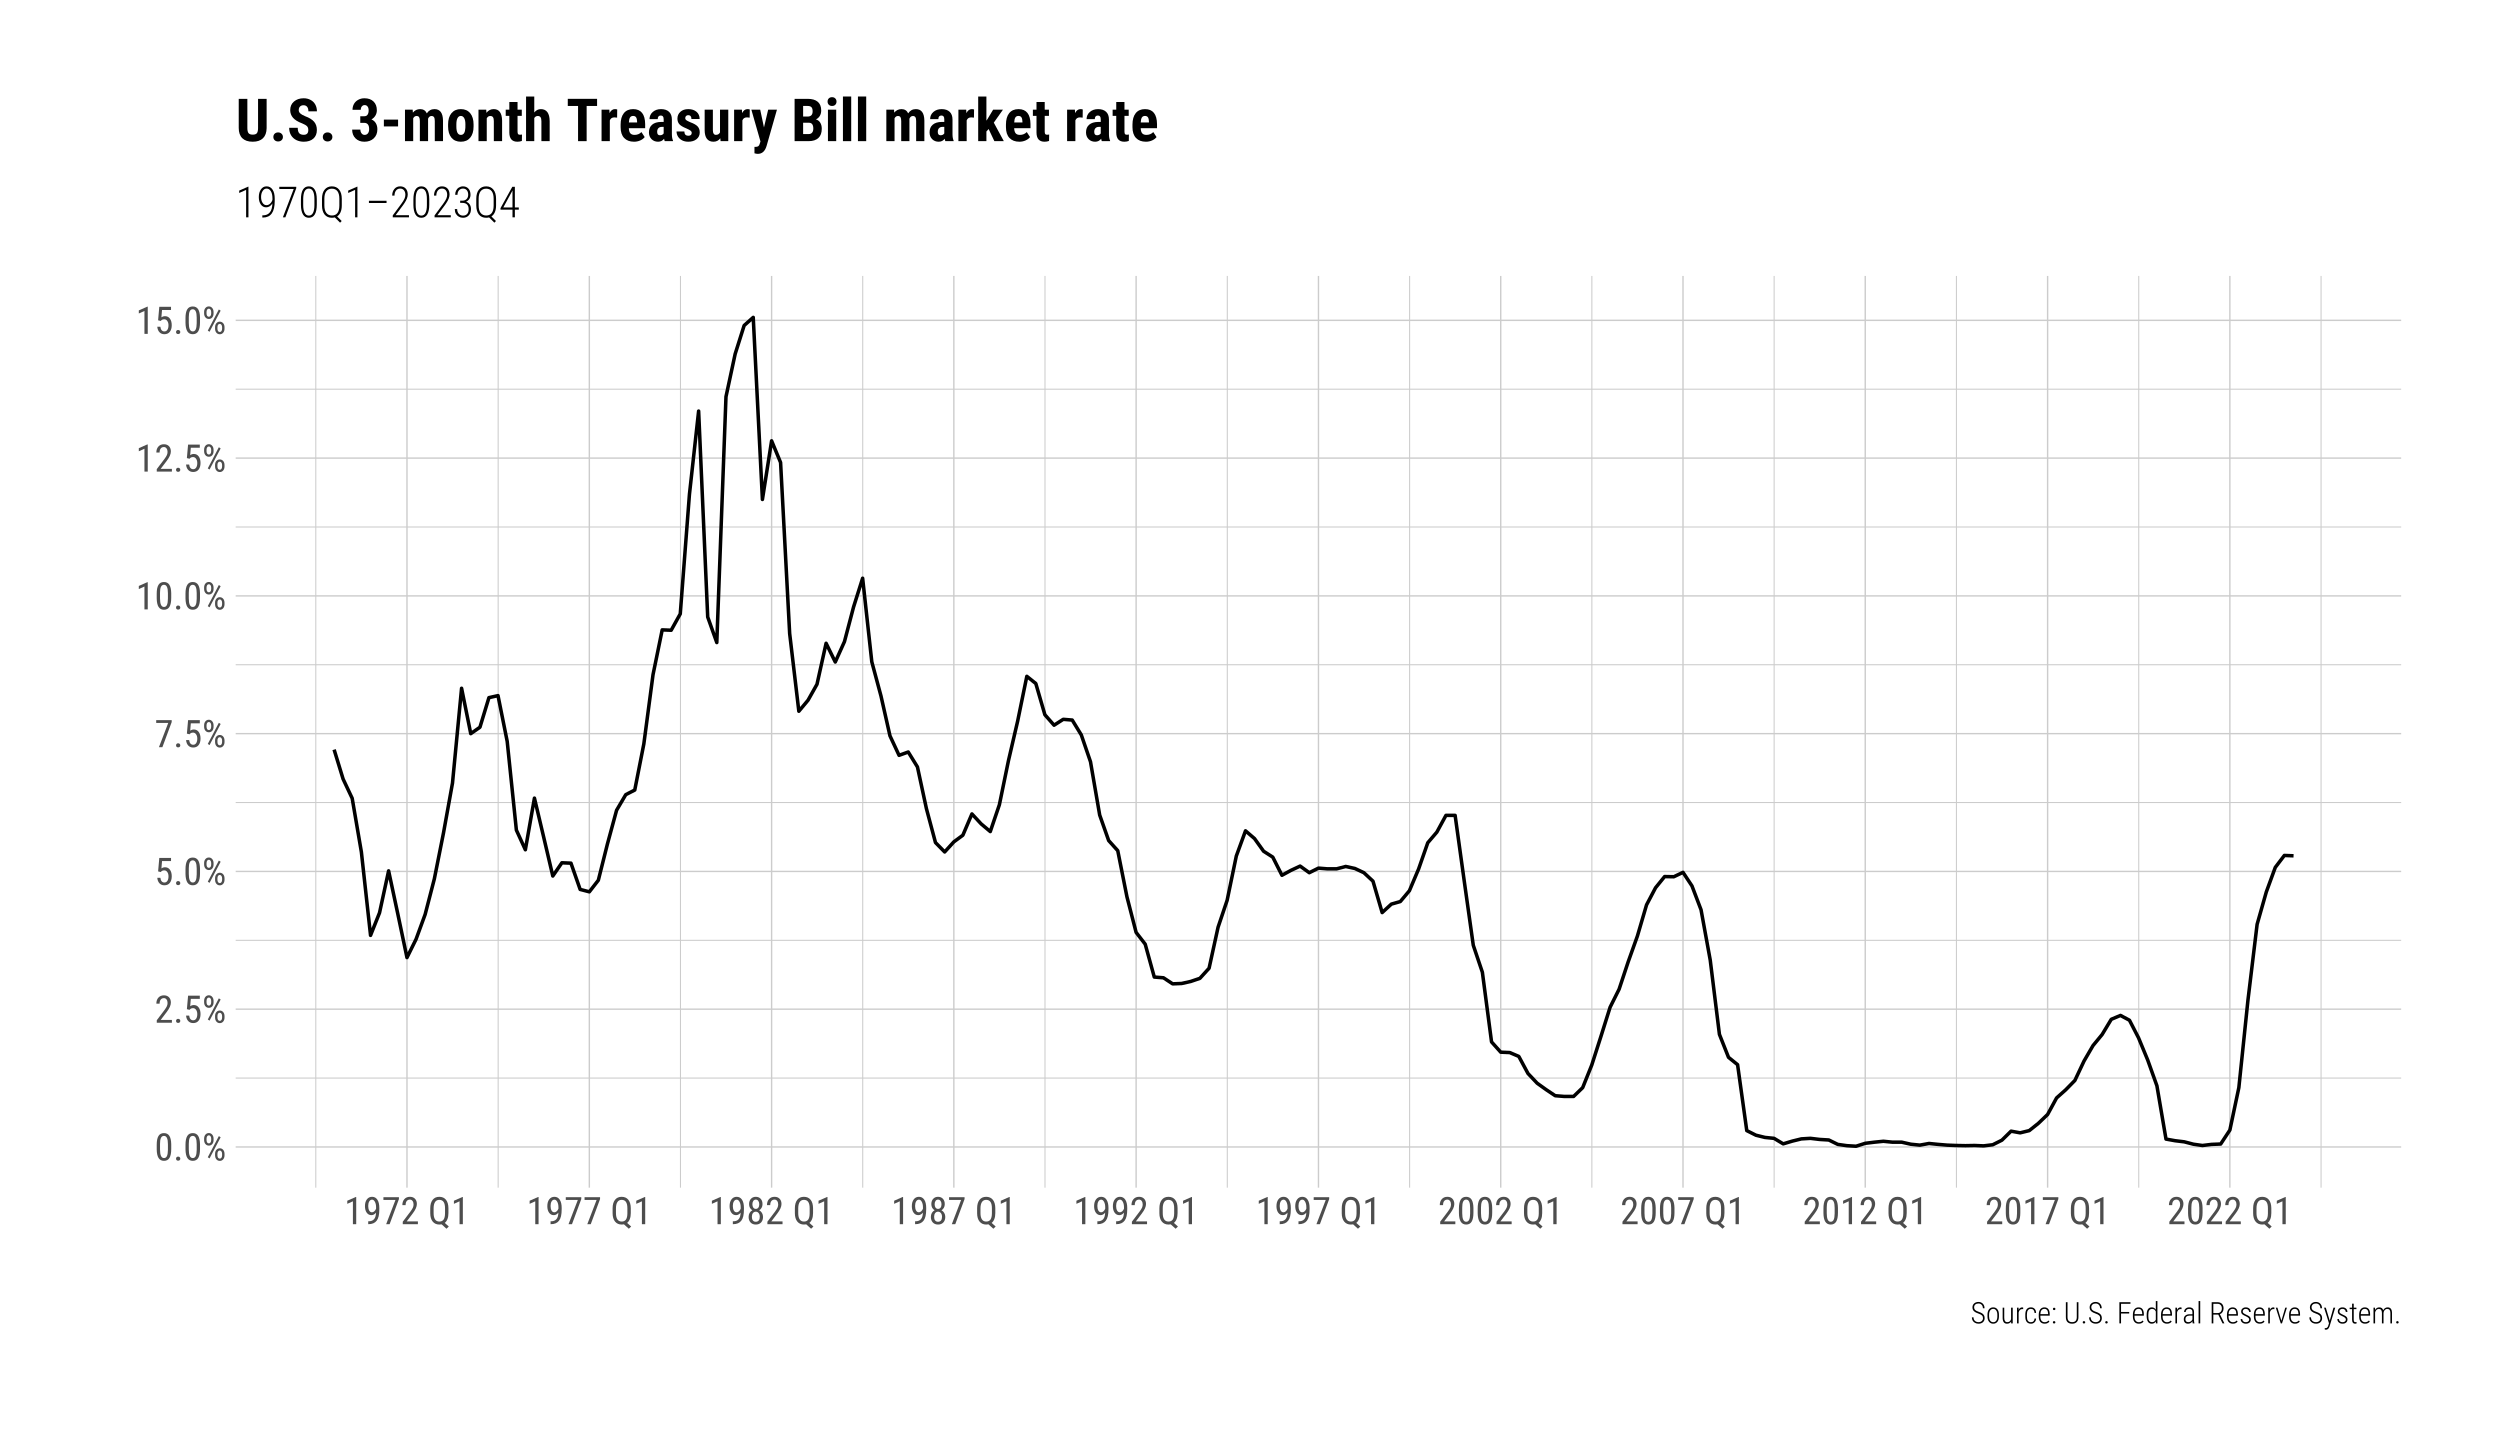 <?xml version="1.0" encoding="UTF-8"?>
<svg xmlns="http://www.w3.org/2000/svg" xmlns:xlink="http://www.w3.org/1999/xlink" width="756pt" height="432pt" viewBox="0 0 756 432" version="1.1">
<defs>
<g>
<symbol overflow="visible" id="glyph0-0">
<path style="stroke:none;" d="M 3.922 0 L 0.578 0 L 0.578 -8.172 L 3.922 -8.172 Z M 3.672 -0.484 L 3.672 -7.688 L 2.375 -4.094 Z M 0.844 -7.641 L 0.844 -0.531 L 2.109 -4.094 Z M 1.031 -0.297 L 3.453 -0.297 L 2.234 -3.703 Z M 2.234 -4.469 L 3.453 -7.875 L 1.031 -7.875 Z M 2.234 -4.469 "/>
</symbol>
<symbol overflow="visible" id="glyph0-1">
<path style="stroke:none;" d="M 5.031 -3.484 C 5.031 -2.273 4.852 -1.375 4.5 -0.781 C 4.145 -0.188 3.594 0.109 2.844 0.109 C 2.113 0.109 1.566 -0.176 1.203 -0.75 C 0.848 -1.32 0.66 -2.18 0.641 -3.328 L 0.641 -4.734 C 0.641 -5.93 0.816 -6.82 1.172 -7.406 C 1.523 -7.988 2.078 -8.281 2.828 -8.281 C 3.566 -8.281 4.113 -8 4.469 -7.438 C 4.82 -6.883 5.008 -6.047 5.031 -4.922 Z M 4.031 -4.906 C 4.031 -5.77 3.93 -6.406 3.734 -6.812 C 3.547 -7.227 3.242 -7.438 2.828 -7.438 C 2.422 -7.438 2.117 -7.234 1.922 -6.828 C 1.734 -6.43 1.641 -5.828 1.641 -5.016 L 1.641 -3.328 C 1.641 -2.461 1.738 -1.812 1.938 -1.375 C 2.133 -0.945 2.438 -0.734 2.844 -0.734 C 3.25 -0.734 3.547 -0.938 3.734 -1.344 C 3.922 -1.75 4.02 -2.375 4.031 -3.219 Z M 4.031 -4.906 "/>
</symbol>
<symbol overflow="visible" id="glyph0-2">
<path style="stroke:none;" d="M 0.812 -0.547 C 0.812 -0.723 0.863 -0.867 0.969 -0.984 C 1.07 -1.109 1.227 -1.172 1.438 -1.172 C 1.656 -1.172 1.816 -1.109 1.922 -0.984 C 2.035 -0.867 2.094 -0.723 2.094 -0.547 C 2.094 -0.367 2.035 -0.223 1.922 -0.109 C 1.816 0.004 1.656 0.062 1.438 0.062 C 1.227 0.062 1.07 0.004 0.969 -0.109 C 0.863 -0.223 0.812 -0.367 0.812 -0.547 Z M 0.812 -0.547 "/>
</symbol>
<symbol overflow="visible" id="glyph0-3">
<path style="stroke:none;" d="M 0.594 -6.609 C 0.594 -7.086 0.723 -7.488 0.984 -7.812 C 1.254 -8.133 1.602 -8.297 2.031 -8.297 C 2.445 -8.297 2.785 -8.133 3.047 -7.812 C 3.316 -7.5 3.453 -7.086 3.453 -6.578 L 3.453 -6.172 C 3.453 -5.68 3.32 -5.281 3.062 -4.969 C 2.801 -4.656 2.457 -4.5 2.031 -4.5 C 1.613 -4.5 1.27 -4.656 1 -4.969 C 0.727 -5.281 0.594 -5.691 0.594 -6.203 Z M 1.328 -6.172 C 1.328 -5.867 1.391 -5.625 1.516 -5.438 C 1.648 -5.258 1.82 -5.172 2.031 -5.172 C 2.238 -5.172 2.406 -5.258 2.531 -5.438 C 2.664 -5.613 2.734 -5.863 2.734 -6.188 L 2.734 -6.609 C 2.734 -6.91 2.664 -7.148 2.531 -7.328 C 2.406 -7.516 2.238 -7.609 2.031 -7.609 C 1.812 -7.609 1.641 -7.516 1.516 -7.328 C 1.391 -7.141 1.328 -6.895 1.328 -6.594 Z M 3.906 -2 C 3.906 -2.488 4.035 -2.891 4.297 -3.203 C 4.566 -3.523 4.91 -3.688 5.328 -3.688 C 5.742 -3.688 6.086 -3.531 6.359 -3.219 C 6.629 -2.906 6.766 -2.488 6.766 -1.969 L 6.766 -1.562 C 6.766 -1.07 6.629 -0.664 6.359 -0.344 C 6.086 -0.031 5.75 0.125 5.344 0.125 C 4.926 0.125 4.582 -0.031 4.312 -0.344 C 4.039 -0.664 3.906 -1.082 3.906 -1.594 Z M 4.625 -1.562 C 4.625 -1.258 4.688 -1.016 4.812 -0.828 C 4.945 -0.648 5.125 -0.562 5.344 -0.562 C 5.551 -0.562 5.719 -0.656 5.844 -0.844 C 5.969 -1.031 6.031 -1.273 6.031 -1.578 L 6.031 -2 C 6.031 -2.301 5.961 -2.547 5.828 -2.734 C 5.703 -2.922 5.535 -3.016 5.328 -3.016 C 5.117 -3.016 4.945 -2.922 4.812 -2.734 C 4.688 -2.555 4.625 -2.305 4.625 -1.984 Z M 2.234 -0.625 L 1.703 -0.984 L 5.047 -7.375 L 5.594 -7.016 Z M 2.234 -0.625 "/>
</symbol>
<symbol overflow="visible" id="glyph0-4">
<path style="stroke:none;" d="M 5.234 0 L 0.656 0 L 0.656 -0.75 L 2.984 -3.828 C 3.336 -4.305 3.582 -4.695 3.719 -5 C 3.852 -5.312 3.922 -5.633 3.922 -5.969 C 3.922 -6.406 3.816 -6.758 3.609 -7.031 C 3.41 -7.301 3.148 -7.438 2.828 -7.438 C 2.41 -7.438 2.086 -7.289 1.859 -7 C 1.629 -6.719 1.516 -6.305 1.516 -5.766 L 0.531 -5.766 C 0.531 -6.516 0.734 -7.117 1.141 -7.578 C 1.555 -8.047 2.117 -8.281 2.828 -8.281 C 3.473 -8.281 3.984 -8.082 4.359 -7.688 C 4.734 -7.289 4.922 -6.758 4.922 -6.094 C 4.922 -5.289 4.5 -4.336 3.656 -3.234 L 1.844 -0.844 L 5.234 -0.844 Z M 5.234 0 "/>
</symbol>
<symbol overflow="visible" id="glyph0-5">
<path style="stroke:none;" d="M 1.062 -4.094 L 1.422 -8.172 L 4.969 -8.172 L 4.969 -7.219 L 2.25 -7.219 L 2.062 -4.984 C 2.395 -5.223 2.758 -5.344 3.156 -5.344 C 3.789 -5.344 4.285 -5.094 4.641 -4.594 C 5.004 -4.102 5.188 -3.441 5.188 -2.609 C 5.188 -1.766 4.988 -1.098 4.594 -0.609 C 4.207 -0.129 3.664 0.109 2.969 0.109 C 2.363 0.109 1.867 -0.086 1.484 -0.484 C 1.098 -0.891 0.875 -1.445 0.812 -2.156 L 1.75 -2.156 C 1.801 -1.688 1.93 -1.332 2.141 -1.094 C 2.359 -0.852 2.633 -0.734 2.969 -0.734 C 3.352 -0.734 3.656 -0.898 3.875 -1.234 C 4.094 -1.566 4.203 -2.02 4.203 -2.594 C 4.203 -3.125 4.082 -3.555 3.844 -3.891 C 3.613 -4.234 3.301 -4.406 2.906 -4.406 C 2.582 -4.406 2.316 -4.32 2.109 -4.156 L 1.859 -3.891 Z M 1.062 -4.094 "/>
</symbol>
<symbol overflow="visible" id="glyph0-6">
<path style="stroke:none;" d="M 5.172 -7.594 L 2.359 0 L 1.312 0 L 4.125 -7.328 L 0.484 -7.328 L 0.484 -8.172 L 5.172 -8.172 Z M 5.172 -7.594 "/>
</symbol>
<symbol overflow="visible" id="glyph0-7">
<path style="stroke:none;" d="M 3.609 0 L 2.609 0 L 2.609 -6.922 L 0.906 -6.156 L 0.906 -7.094 L 3.453 -8.219 L 3.609 -8.219 Z M 3.609 0 "/>
</symbol>
<symbol overflow="visible" id="glyph0-8">
<path style="stroke:none;" d="M 3.922 -3.5 C 3.523 -2.988 3.062 -2.734 2.531 -2.734 C 1.938 -2.734 1.461 -2.984 1.109 -3.484 C 0.754 -3.984 0.578 -4.641 0.578 -5.453 C 0.578 -6.305 0.77 -6.988 1.156 -7.5 C 1.539 -8.02 2.066 -8.281 2.734 -8.281 C 3.422 -8.281 3.957 -7.984 4.344 -7.391 C 4.727 -6.797 4.922 -5.969 4.922 -4.906 L 4.922 -4.609 C 4.922 -3.703 4.852 -2.969 4.719 -2.406 C 4.582 -1.844 4.379 -1.391 4.109 -1.047 C 3.848 -0.703 3.508 -0.441 3.094 -0.266 C 2.688 -0.086 2.176 0 1.562 0 L 1.562 -0.875 L 1.734 -0.875 C 2.43 -0.883 2.961 -1.098 3.328 -1.516 C 3.691 -1.93 3.891 -2.594 3.922 -3.5 Z M 2.703 -3.594 C 2.941 -3.594 3.176 -3.691 3.406 -3.891 C 3.633 -4.086 3.812 -4.352 3.938 -4.688 L 3.938 -5.125 C 3.938 -5.801 3.816 -6.352 3.578 -6.781 C 3.348 -7.207 3.066 -7.422 2.734 -7.422 C 2.367 -7.422 2.082 -7.242 1.875 -6.891 C 1.664 -6.535 1.562 -6.078 1.562 -5.516 C 1.562 -4.953 1.66 -4.488 1.859 -4.125 C 2.066 -3.77 2.348 -3.594 2.703 -3.594 Z M 2.703 -3.594 "/>
</symbol>
<symbol overflow="visible" id="glyph0-9">
<path style="stroke:none;" d=""/>
</symbol>
<symbol overflow="visible" id="glyph0-10">
<path style="stroke:none;" d="M 6.156 -3.375 C 6.156 -2.656 6.055 -2.047 5.859 -1.547 C 5.672 -1.055 5.398 -0.672 5.047 -0.391 L 6.266 0.703 L 5.562 1.375 L 4.094 0.047 C 3.852 0.086 3.625 0.109 3.406 0.109 C 2.562 0.109 1.895 -0.188 1.406 -0.781 C 0.914 -1.375 0.664 -2.211 0.656 -3.297 L 0.656 -4.797 C 0.656 -5.891 0.895 -6.742 1.375 -7.359 C 1.852 -7.973 2.523 -8.281 3.391 -8.281 C 4.266 -8.281 4.941 -7.977 5.422 -7.375 C 5.898 -6.781 6.145 -5.93 6.156 -4.828 Z M 5.125 -4.797 C 5.125 -5.66 4.984 -6.301 4.703 -6.719 C 4.422 -7.145 3.984 -7.359 3.391 -7.359 C 2.836 -7.359 2.414 -7.145 2.125 -6.719 C 1.832 -6.289 1.68 -5.66 1.672 -4.828 L 1.672 -3.375 C 1.672 -2.531 1.816 -1.891 2.109 -1.453 C 2.398 -1.016 2.832 -0.797 3.406 -0.797 C 3.977 -0.797 4.406 -0.992 4.688 -1.391 C 4.969 -1.797 5.113 -2.41 5.125 -3.234 Z M 5.125 -4.797 "/>
</symbol>
<symbol overflow="visible" id="glyph0-11">
<path style="stroke:none;" d="M 4.859 -6.047 C 4.859 -5.641 4.766 -5.273 4.578 -4.953 C 4.398 -4.629 4.16 -4.379 3.859 -4.203 C 4.223 -4.016 4.504 -3.742 4.703 -3.391 C 4.91 -3.047 5.016 -2.648 5.016 -2.203 C 5.016 -1.504 4.816 -0.941 4.422 -0.516 C 4.023 -0.098 3.492 0.109 2.828 0.109 C 2.172 0.109 1.645 -0.098 1.25 -0.516 C 0.852 -0.941 0.656 -1.504 0.656 -2.203 C 0.656 -2.648 0.754 -3.051 0.953 -3.406 C 1.16 -3.758 1.441 -4.031 1.797 -4.219 C 1.484 -4.395 1.238 -4.641 1.062 -4.953 C 0.883 -5.273 0.797 -5.641 0.797 -6.047 C 0.797 -6.734 0.984 -7.273 1.359 -7.672 C 1.734 -8.078 2.223 -8.281 2.828 -8.281 C 3.441 -8.281 3.93 -8.082 4.297 -7.688 C 4.672 -7.289 4.859 -6.742 4.859 -6.047 Z M 4.031 -2.234 C 4.031 -2.703 3.914 -3.078 3.688 -3.359 C 3.469 -3.641 3.18 -3.781 2.828 -3.781 C 2.461 -3.781 2.172 -3.633 1.953 -3.344 C 1.742 -3.062 1.641 -2.691 1.641 -2.234 C 1.641 -1.754 1.742 -1.383 1.953 -1.125 C 2.16 -0.863 2.453 -0.734 2.828 -0.734 C 3.211 -0.734 3.508 -0.863 3.719 -1.125 C 3.926 -1.383 4.031 -1.754 4.031 -2.234 Z M 3.875 -6.031 C 3.875 -6.445 3.773 -6.785 3.578 -7.047 C 3.391 -7.305 3.141 -7.438 2.828 -7.438 C 2.516 -7.438 2.266 -7.305 2.078 -7.047 C 1.891 -6.785 1.797 -6.445 1.797 -6.031 C 1.797 -5.602 1.891 -5.258 2.078 -5 C 2.273 -4.75 2.523 -4.625 2.828 -4.625 C 3.148 -4.625 3.406 -4.75 3.594 -5 C 3.781 -5.258 3.875 -5.602 3.875 -6.031 Z M 3.875 -6.031 "/>
</symbol>
<symbol overflow="visible" id="glyph1-0">
<path style="stroke:none;" d="M 4.438 0 L 0.656 0 L 0.656 -9.25 L 4.438 -9.25 Z M 4.141 -0.547 L 4.141 -8.703 L 2.688 -4.625 Z M 0.953 -8.641 L 0.953 -0.594 L 2.375 -4.625 Z M 1.156 -0.344 L 3.906 -0.344 L 2.531 -4.188 Z M 2.531 -5.047 L 3.906 -8.906 L 1.156 -8.906 Z M 2.531 -5.047 "/>
</symbol>
<symbol overflow="visible" id="glyph1-1">
<path style="stroke:none;" d="M 3.859 0 L 3.156 0 L 3.156 -8.312 L 1.062 -7.375 L 1.062 -8.094 L 3.75 -9.281 L 3.859 -9.281 Z M 3.859 0 "/>
</symbol>
<symbol overflow="visible" id="glyph1-2">
<path style="stroke:none;" d="M 4.781 -4.219 C 4.562 -3.844 4.285 -3.551 3.953 -3.344 C 3.617 -3.133 3.266 -3.031 2.891 -3.031 C 2.223 -3.031 1.688 -3.316 1.281 -3.891 C 0.875 -4.473 0.672 -5.219 0.672 -6.125 C 0.672 -7.062 0.883 -7.836 1.312 -8.453 C 1.738 -9.066 2.305 -9.375 3.016 -9.375 C 3.797 -9.375 4.398 -9.047 4.828 -8.391 C 5.266 -7.742 5.484 -6.828 5.484 -5.641 L 5.484 -4.953 C 5.484 -3.266 5.188 -2.008 4.594 -1.188 C 4.008 -0.363 3.117 0.051 1.922 0.062 L 1.734 0.062 L 1.734 -0.609 L 1.938 -0.609 C 2.852 -0.617 3.547 -0.922 4.016 -1.516 C 4.492 -2.109 4.75 -3.008 4.781 -4.219 Z M 2.984 -3.688 C 3.379 -3.688 3.738 -3.832 4.062 -4.125 C 4.395 -4.414 4.641 -4.805 4.797 -5.297 L 4.797 -5.75 C 4.797 -6.664 4.633 -7.383 4.312 -7.906 C 3.988 -8.438 3.562 -8.703 3.031 -8.703 C 2.539 -8.703 2.141 -8.457 1.828 -7.969 C 1.516 -7.488 1.359 -6.883 1.359 -6.156 C 1.359 -5.445 1.508 -4.859 1.812 -4.391 C 2.113 -3.922 2.504 -3.688 2.984 -3.688 Z M 2.984 -3.688 "/>
</symbol>
<symbol overflow="visible" id="glyph1-3">
<path style="stroke:none;" d="M 5.672 -8.797 L 2.375 0 L 1.625 0 L 4.906 -8.578 L 0.547 -8.578 L 0.547 -9.25 L 5.672 -9.25 Z M 5.672 -8.797 "/>
</symbol>
<symbol overflow="visible" id="glyph1-4">
<path style="stroke:none;" d="M 5.562 -3.859 C 5.562 -2.547 5.359 -1.551 4.953 -0.875 C 4.547 -0.207 3.953 0.125 3.172 0.125 C 2.391 0.125 1.797 -0.207 1.391 -0.875 C 0.984 -1.551 0.773 -2.52 0.766 -3.781 L 0.766 -5.406 C 0.766 -6.695 0.961 -7.68 1.359 -8.359 C 1.766 -9.035 2.363 -9.375 3.156 -9.375 C 3.938 -9.375 4.531 -9.047 4.938 -8.391 C 5.344 -7.734 5.551 -6.781 5.562 -5.531 Z M 4.844 -5.516 C 4.844 -6.566 4.703 -7.359 4.422 -7.891 C 4.141 -8.43 3.719 -8.703 3.156 -8.703 C 2.613 -8.703 2.195 -8.445 1.906 -7.938 C 1.625 -7.426 1.473 -6.66 1.453 -5.641 L 1.453 -3.766 C 1.453 -2.734 1.598 -1.938 1.891 -1.375 C 2.18 -0.812 2.609 -0.531 3.172 -0.531 C 3.711 -0.531 4.125 -0.797 4.406 -1.328 C 4.695 -1.867 4.844 -2.656 4.844 -3.688 Z M 4.844 -5.516 "/>
</symbol>
<symbol overflow="visible" id="glyph1-5">
<path style="stroke:none;" d="M 6.797 -3.625 C 6.797 -2.789 6.672 -2.098 6.422 -1.547 C 6.18 -0.992 5.836 -0.57 5.391 -0.281 L 6.766 1.109 L 6.281 1.609 L 4.688 0.016 C 4.414 0.086 4.125 0.125 3.812 0.125 C 2.875 0.125 2.141 -0.195 1.609 -0.844 C 1.086 -1.5 0.82 -2.41 0.812 -3.578 L 0.812 -5.609 C 0.812 -6.797 1.078 -7.719 1.609 -8.375 C 2.141 -9.039 2.867 -9.375 3.797 -9.375 C 4.742 -9.375 5.477 -9.039 6 -8.375 C 6.531 -7.719 6.797 -6.789 6.797 -5.594 Z M 6.062 -5.625 C 6.062 -6.633 5.867 -7.395 5.484 -7.906 C 5.098 -8.414 4.535 -8.672 3.797 -8.672 C 3.098 -8.672 2.547 -8.422 2.141 -7.922 C 1.742 -7.422 1.539 -6.676 1.531 -5.688 L 1.531 -3.625 C 1.531 -2.602 1.734 -1.836 2.141 -1.328 C 2.547 -0.816 3.102 -0.562 3.812 -0.562 C 4.539 -0.562 5.094 -0.805 5.469 -1.297 C 5.852 -1.785 6.051 -2.523 6.062 -3.516 Z M 6.062 -5.625 "/>
</symbol>
<symbol overflow="visible" id="glyph1-6">
<path style="stroke:none;" d="M 6.344 -4.344 L 1.016 -4.344 L 1.016 -5.016 L 6.344 -5.016 Z M 6.344 -4.344 "/>
</symbol>
<symbol overflow="visible" id="glyph1-7">
<path style="stroke:none;" d="M 5.75 0 L 0.844 0 L 0.844 -0.594 L 3.469 -4.141 C 3.906 -4.742 4.211 -5.242 4.391 -5.641 C 4.566 -6.047 4.656 -6.438 4.656 -6.812 C 4.656 -7.395 4.516 -7.852 4.234 -8.188 C 3.961 -8.531 3.578 -8.703 3.078 -8.703 C 2.555 -8.703 2.141 -8.504 1.828 -8.109 C 1.523 -7.711 1.375 -7.203 1.375 -6.578 L 0.672 -6.578 C 0.672 -7.379 0.891 -8.047 1.328 -8.578 C 1.773 -9.109 2.359 -9.375 3.078 -9.375 C 3.785 -9.375 4.344 -9.156 4.75 -8.719 C 5.164 -8.281 5.375 -7.672 5.375 -6.891 C 5.375 -6.148 5.039 -5.285 4.375 -4.297 L 3.969 -3.703 L 1.703 -0.656 L 5.75 -0.656 Z M 5.75 0 "/>
</symbol>
<symbol overflow="visible" id="glyph1-8">
<path style="stroke:none;" d="M 2.266 -5.047 L 2.953 -5.047 C 3.461 -5.047 3.879 -5.207 4.203 -5.531 C 4.523 -5.852 4.688 -6.285 4.688 -6.828 C 4.688 -7.422 4.547 -7.879 4.266 -8.203 C 3.992 -8.535 3.609 -8.703 3.109 -8.703 C 2.617 -8.703 2.219 -8.523 1.906 -8.172 C 1.602 -7.828 1.453 -7.375 1.453 -6.812 L 0.75 -6.812 C 0.75 -7.301 0.848 -7.738 1.047 -8.125 C 1.242 -8.508 1.523 -8.812 1.891 -9.031 C 2.254 -9.258 2.66 -9.375 3.109 -9.375 C 3.797 -9.375 4.348 -9.145 4.766 -8.688 C 5.18 -8.238 5.391 -7.613 5.391 -6.812 C 5.391 -6.352 5.27 -5.938 5.031 -5.562 C 4.789 -5.188 4.469 -4.91 4.062 -4.734 C 4.531 -4.578 4.891 -4.305 5.141 -3.922 C 5.398 -3.547 5.531 -3.078 5.531 -2.516 C 5.531 -1.711 5.305 -1.07 4.859 -0.594 C 4.422 -0.113 3.844 0.125 3.125 0.125 C 2.664 0.125 2.242 0.016 1.859 -0.203 C 1.473 -0.422 1.172 -0.723 0.953 -1.109 C 0.742 -1.504 0.641 -1.969 0.641 -2.5 L 1.359 -2.5 C 1.359 -1.926 1.52 -1.453 1.844 -1.078 C 2.176 -0.711 2.602 -0.531 3.125 -0.531 C 3.656 -0.531 4.07 -0.695 4.375 -1.031 C 4.676 -1.363 4.828 -1.848 4.828 -2.484 C 4.828 -3.098 4.664 -3.566 4.344 -3.891 C 4.02 -4.211 3.555 -4.375 2.953 -4.375 L 2.266 -4.375 Z M 2.266 -5.047 "/>
</symbol>
<symbol overflow="visible" id="glyph1-9">
<path style="stroke:none;" d="M 4.812 -2.984 L 6 -2.984 L 6 -2.328 L 4.812 -2.328 L 4.812 0 L 4.094 0 L 4.094 -2.328 L 0.469 -2.328 L 0.469 -2.781 L 4.047 -9.25 L 4.812 -9.25 Z M 1.312 -2.984 L 4.094 -2.984 L 4.094 -8.172 L 3.844 -7.656 Z M 1.312 -2.984 "/>
</symbol>
<symbol overflow="visible" id="glyph2-0">
<path style="stroke:none;" d="M 6.141 0 L 0.922 0 L 0.922 -12.797 L 6.141 -12.797 Z M 5.734 -0.75 L 5.734 -12.047 L 3.734 -6.406 Z M 1.312 -11.969 L 1.312 -0.828 L 3.297 -6.406 Z M 1.609 -0.469 L 5.406 -0.469 L 3.5 -5.797 Z M 3.5 -7 L 5.406 -12.328 L 1.609 -12.328 Z M 3.5 -7 "/>
</symbol>
<symbol overflow="visible" id="glyph2-1">
<path style="stroke:none;" d="M 9.359 -12.797 L 9.359 -3.938 C 9.336 -2.602 8.969 -1.582 8.25 -0.875 C 7.531 -0.176 6.5 0.172 5.156 0.172 C 3.781 0.172 2.727 -0.18 2 -0.891 C 1.281 -1.609 0.922 -2.645 0.922 -4 L 0.922 -12.797 L 3.531 -12.797 L 3.531 -3.984 C 3.531 -3.266 3.645 -2.75 3.875 -2.438 C 4.113 -2.125 4.539 -1.969 5.156 -1.969 C 5.77 -1.969 6.191 -2.117 6.422 -2.422 C 6.648 -2.734 6.766 -3.242 6.766 -3.953 L 6.766 -12.797 Z M 9.359 -12.797 "/>
</symbol>
<symbol overflow="visible" id="glyph2-2">
<path style="stroke:none;" d="M 1.109 -1.266 C 1.109 -1.66 1.238 -1.988 1.5 -2.25 C 1.77 -2.508 2.117 -2.641 2.547 -2.641 C 2.961 -2.641 3.305 -2.508 3.578 -2.25 C 3.859 -2 4 -1.672 4 -1.266 C 4 -0.859 3.859 -0.531 3.578 -0.281 C 3.305 -0.031 2.961 0.094 2.547 0.094 C 2.129 0.094 1.785 -0.031 1.516 -0.281 C 1.242 -0.531 1.109 -0.859 1.109 -1.266 Z M 1.109 -1.266 "/>
</symbol>
<symbol overflow="visible" id="glyph2-3">
<path style="stroke:none;" d="M 6.438 -3.359 C 6.438 -3.879 6.301 -4.27 6.031 -4.531 C 5.77 -4.801 5.285 -5.082 4.578 -5.375 C 3.297 -5.852 2.375 -6.422 1.812 -7.078 C 1.25 -7.734 0.969 -8.504 0.969 -9.391 C 0.969 -10.473 1.348 -11.336 2.109 -11.984 C 2.879 -12.641 3.852 -12.969 5.031 -12.969 C 5.812 -12.969 6.508 -12.801 7.125 -12.469 C 7.738 -12.145 8.211 -11.68 8.547 -11.078 C 8.879 -10.473 9.047 -9.785 9.047 -9.016 L 6.469 -9.016 C 6.469 -9.617 6.336 -10.078 6.078 -10.391 C 5.828 -10.703 5.461 -10.859 4.984 -10.859 C 4.535 -10.859 4.18 -10.723 3.922 -10.453 C 3.672 -10.191 3.547 -9.832 3.547 -9.375 C 3.547 -9.02 3.688 -8.703 3.969 -8.422 C 4.25 -8.141 4.75 -7.848 5.469 -7.547 C 6.719 -7.086 7.625 -6.531 8.188 -5.875 C 8.75 -5.219 9.031 -4.383 9.031 -3.375 C 9.031 -2.258 8.676 -1.391 7.969 -0.766 C 7.258 -0.141 6.297 0.172 5.078 0.172 C 4.254 0.172 3.5 0.004 2.812 -0.328 C 2.133 -0.672 1.602 -1.16 1.219 -1.797 C 0.844 -2.43 0.656 -3.176 0.656 -4.031 L 3.25 -4.031 C 3.25 -3.289 3.391 -2.754 3.672 -2.422 C 3.961 -2.086 4.43 -1.922 5.078 -1.922 C 5.984 -1.922 6.438 -2.398 6.438 -3.359 Z M 6.438 -3.359 "/>
</symbol>
<symbol overflow="visible" id="glyph2-4">
<path style="stroke:none;" d=""/>
</symbol>
<symbol overflow="visible" id="glyph2-5">
<path style="stroke:none;" d="M 3.047 -7.531 L 4.25 -7.531 C 4.707 -7.531 5.039 -7.688 5.25 -8 C 5.469 -8.32 5.578 -8.754 5.578 -9.297 C 5.578 -9.805 5.469 -10.203 5.25 -10.484 C 5.031 -10.766 4.738 -10.906 4.375 -10.906 C 4.02 -10.906 3.734 -10.77 3.516 -10.5 C 3.297 -10.227 3.188 -9.891 3.188 -9.484 L 0.703 -9.484 C 0.703 -10.148 0.852 -10.75 1.156 -11.281 C 1.469 -11.812 1.898 -12.223 2.453 -12.516 C 3.004 -12.816 3.617 -12.969 4.297 -12.969 C 5.473 -12.969 6.395 -12.641 7.062 -11.984 C 7.727 -11.336 8.062 -10.453 8.062 -9.328 C 8.062 -8.742 7.91 -8.203 7.609 -7.703 C 7.305 -7.211 6.91 -6.836 6.422 -6.578 C 7.023 -6.316 7.473 -5.926 7.766 -5.406 C 8.066 -4.895 8.219 -4.289 8.219 -3.594 C 8.219 -2.445 7.852 -1.531 7.125 -0.844 C 6.406 -0.164 5.457 0.172 4.281 0.172 C 3.188 0.172 2.297 -0.164 1.609 -0.844 C 0.93 -1.52 0.594 -2.406 0.594 -3.5 L 3.078 -3.5 C 3.078 -3.051 3.195 -2.672 3.438 -2.359 C 3.676 -2.047 3.977 -1.891 4.344 -1.891 C 4.781 -1.891 5.117 -2.047 5.359 -2.359 C 5.609 -2.68 5.734 -3.102 5.734 -3.625 C 5.734 -4.883 5.242 -5.52 4.266 -5.531 L 3.047 -5.531 Z M 3.047 -7.531 "/>
</symbol>
<symbol overflow="visible" id="glyph2-6">
<path style="stroke:none;" d="M 5.375 -4.453 L 1.078 -4.453 L 1.078 -6.516 L 5.375 -6.516 Z M 5.375 -4.453 "/>
</symbol>
<symbol overflow="visible" id="glyph2-7">
<path style="stroke:none;" d="M 3.25 -9.516 L 3.312 -8.625 C 3.875 -9.332 4.609 -9.688 5.516 -9.688 C 6.461 -9.688 7.133 -9.258 7.531 -8.406 C 8.07 -9.258 8.848 -9.688 9.859 -9.688 C 11.523 -9.688 12.379 -8.535 12.422 -6.234 L 12.422 0 L 9.938 0 L 9.938 -6.078 C 9.938 -6.629 9.859 -7.02 9.703 -7.25 C 9.547 -7.488 9.289 -7.609 8.938 -7.609 C 8.469 -7.609 8.117 -7.32 7.891 -6.75 L 7.906 -6.453 L 7.906 0 L 5.422 0 L 5.422 -6.062 C 5.422 -6.602 5.348 -6.992 5.203 -7.234 C 5.055 -7.484 4.797 -7.609 4.422 -7.609 C 3.992 -7.609 3.656 -7.375 3.406 -6.906 L 3.406 0 L 0.922 0 L 0.922 -9.516 Z M 3.25 -9.516 "/>
</symbol>
<symbol overflow="visible" id="glyph2-8">
<path style="stroke:none;" d="M 0.609 -5.062 C 0.609 -6.5 0.945 -7.629 1.625 -8.453 C 2.312 -9.273 3.254 -9.688 4.453 -9.688 C 5.672 -9.688 6.617 -9.273 7.297 -8.453 C 7.973 -7.629 8.312 -6.492 8.312 -5.047 L 8.312 -4.438 C 8.312 -2.988 7.973 -1.859 7.297 -1.047 C 6.629 -0.234 5.688 0.172 4.469 0.172 C 3.25 0.172 2.301 -0.234 1.625 -1.047 C 0.945 -1.867 0.609 -3.004 0.609 -4.453 Z M 3.109 -4.438 C 3.109 -2.738 3.562 -1.891 4.469 -1.891 C 5.312 -1.891 5.766 -2.598 5.828 -4.016 L 5.844 -5.062 C 5.844 -5.926 5.719 -6.566 5.469 -6.984 C 5.227 -7.41 4.891 -7.625 4.453 -7.625 C 4.035 -7.625 3.707 -7.41 3.469 -6.984 C 3.227 -6.566 3.109 -5.926 3.109 -5.062 Z M 3.109 -4.438 "/>
</symbol>
<symbol overflow="visible" id="glyph2-9">
<path style="stroke:none;" d="M 3.188 -9.516 L 3.25 -8.562 C 3.812 -9.312 4.547 -9.688 5.453 -9.688 C 7.086 -9.688 7.93 -8.539 7.984 -6.25 L 7.984 0 L 5.484 0 L 5.484 -6.062 C 5.484 -6.602 5.398 -6.992 5.234 -7.234 C 5.078 -7.484 4.797 -7.609 4.391 -7.609 C 3.941 -7.609 3.594 -7.375 3.344 -6.906 L 3.344 0 L 0.844 0 L 0.844 -9.516 Z M 3.188 -9.516 "/>
</symbol>
<symbol overflow="visible" id="glyph2-10">
<path style="stroke:none;" d="M 3.797 -11.844 L 3.797 -9.516 L 5.078 -9.516 L 5.078 -7.641 L 3.797 -7.641 L 3.797 -2.922 C 3.797 -2.547 3.848 -2.285 3.953 -2.141 C 4.055 -2.004 4.254 -1.938 4.547 -1.938 C 4.785 -1.938 4.984 -1.957 5.141 -2 L 5.109 -0.062 C 4.691 0.094 4.238 0.172 3.75 0.172 C 2.145 0.172 1.332 -0.742 1.312 -2.578 L 1.312 -7.641 L 0.219 -7.641 L 0.219 -9.516 L 1.312 -9.516 L 1.312 -11.844 Z M 3.797 -11.844 "/>
</symbol>
<symbol overflow="visible" id="glyph2-11">
<path style="stroke:none;" d="M 3.328 -8.672 C 3.867 -9.348 4.531 -9.688 5.312 -9.688 C 6.188 -9.688 6.848 -9.379 7.297 -8.766 C 7.742 -8.16 7.973 -7.254 7.984 -6.047 L 7.984 0 L 5.484 0 L 5.484 -6.016 C 5.484 -6.578 5.395 -6.984 5.219 -7.234 C 5.051 -7.484 4.773 -7.609 4.391 -7.609 C 3.93 -7.609 3.578 -7.398 3.328 -6.984 L 3.328 0 L 0.844 0 L 0.844 -13.5 L 3.328 -13.5 Z M 3.328 -8.672 "/>
</symbol>
<symbol overflow="visible" id="glyph2-12">
<path style="stroke:none;" d="M 9.312 -10.641 L 6.156 -10.641 L 6.156 0 L 3.562 0 L 3.562 -10.641 L 0.453 -10.641 L 0.453 -12.797 L 9.312 -12.797 Z M 9.312 -10.641 "/>
</symbol>
<symbol overflow="visible" id="glyph2-13">
<path style="stroke:none;" d="M 5.594 -7.109 L 4.766 -7.188 C 4.086 -7.188 3.629 -6.883 3.391 -6.281 L 3.391 0 L 0.891 0 L 0.891 -9.516 L 3.25 -9.516 L 3.312 -8.484 C 3.707 -9.285 4.25 -9.688 4.938 -9.688 C 5.219 -9.688 5.445 -9.648 5.625 -9.578 Z M 5.594 -7.109 "/>
</symbol>
<symbol overflow="visible" id="glyph2-14">
<path style="stroke:none;" d="M 4.75 0.172 C 3.469 0.172 2.469 -0.207 1.75 -0.969 C 1.039 -1.727 0.688 -2.816 0.688 -4.234 L 0.688 -5 C 0.688 -6.5 1.016 -7.656 1.672 -8.469 C 2.328 -9.281 3.266 -9.688 4.484 -9.688 C 5.68 -9.688 6.582 -9.301 7.188 -8.531 C 7.789 -7.77 8.098 -6.641 8.109 -5.141 L 8.109 -3.922 L 3.172 -3.922 C 3.203 -3.211 3.352 -2.695 3.625 -2.375 C 3.906 -2.051 4.332 -1.891 4.906 -1.891 C 5.738 -1.891 6.43 -2.176 6.984 -2.75 L 7.969 -1.234 C 7.656 -0.816 7.207 -0.477 6.625 -0.219 C 6.051 0.039 5.426 0.172 4.75 0.172 Z M 3.188 -5.656 L 5.672 -5.656 L 5.672 -5.891 C 5.66 -6.453 5.566 -6.879 5.391 -7.172 C 5.211 -7.473 4.906 -7.625 4.469 -7.625 C 4.039 -7.625 3.727 -7.469 3.531 -7.156 C 3.332 -6.844 3.219 -6.344 3.188 -5.656 Z M 3.188 -5.656 "/>
</symbol>
<symbol overflow="visible" id="glyph2-15">
<path style="stroke:none;" d="M 5.422 0 C 5.348 -0.145 5.281 -0.391 5.219 -0.734 C 4.77 -0.129 4.164 0.172 3.406 0.172 C 2.602 0.172 1.941 -0.086 1.422 -0.609 C 0.898 -1.141 0.641 -1.82 0.641 -2.656 C 0.641 -3.656 0.957 -4.426 1.594 -4.969 C 2.227 -5.52 3.141 -5.801 4.328 -5.812 L 5.094 -5.812 L 5.094 -6.578 C 5.094 -7.004 5.02 -7.305 4.875 -7.484 C 4.727 -7.66 4.516 -7.75 4.234 -7.75 C 3.609 -7.75 3.297 -7.383 3.297 -6.656 L 0.812 -6.656 C 0.812 -7.531 1.141 -8.254 1.797 -8.828 C 2.453 -9.398 3.285 -9.688 4.297 -9.688 C 5.336 -9.688 6.145 -9.414 6.719 -8.875 C 7.289 -8.332 7.578 -7.555 7.578 -6.547 L 7.578 -2.078 C 7.586 -1.254 7.703 -0.613 7.922 -0.156 L 7.922 0 Z M 3.953 -1.781 C 4.234 -1.781 4.469 -1.832 4.656 -1.938 C 4.852 -2.051 5 -2.188 5.094 -2.344 L 5.094 -4.312 L 4.484 -4.312 C 4.066 -4.312 3.734 -4.176 3.484 -3.906 C 3.242 -3.633 3.125 -3.273 3.125 -2.828 C 3.125 -2.129 3.398 -1.781 3.953 -1.781 Z M 3.953 -1.781 "/>
</symbol>
<symbol overflow="visible" id="glyph2-16">
<path style="stroke:none;" d="M 5.109 -2.547 C 5.109 -2.754 5.008 -2.945 4.812 -3.125 C 4.613 -3.312 4.164 -3.555 3.469 -3.859 C 2.438 -4.273 1.727 -4.703 1.344 -5.141 C 0.969 -5.586 0.781 -6.145 0.781 -6.812 C 0.781 -7.645 1.078 -8.332 1.672 -8.875 C 2.273 -9.414 3.07 -9.688 4.062 -9.688 C 5.102 -9.688 5.938 -9.414 6.562 -8.875 C 7.188 -8.332 7.5 -7.609 7.5 -6.703 L 5.016 -6.703 C 5.016 -7.473 4.691 -7.859 4.047 -7.859 C 3.785 -7.859 3.566 -7.773 3.391 -7.609 C 3.223 -7.453 3.141 -7.227 3.141 -6.938 C 3.141 -6.727 3.234 -6.539 3.422 -6.375 C 3.609 -6.219 4.051 -5.988 4.75 -5.688 C 5.77 -5.312 6.488 -4.895 6.906 -4.438 C 7.32 -3.977 7.531 -3.379 7.531 -2.641 C 7.531 -1.797 7.207 -1.113 6.562 -0.594 C 5.926 -0.082 5.094 0.172 4.062 0.172 C 3.363 0.172 2.75 0.035 2.219 -0.234 C 1.688 -0.504 1.27 -0.879 0.969 -1.359 C 0.664 -1.848 0.516 -2.375 0.516 -2.938 L 2.875 -2.938 C 2.883 -2.508 2.984 -2.188 3.172 -1.969 C 3.367 -1.75 3.68 -1.641 4.109 -1.641 C 4.773 -1.641 5.109 -1.941 5.109 -2.547 Z M 5.109 -2.547 "/>
</symbol>
<symbol overflow="visible" id="glyph2-17">
<path style="stroke:none;" d="M 5.578 -0.875 C 5.066 -0.176 4.375 0.172 3.5 0.172 C 2.633 0.172 1.973 -0.125 1.516 -0.719 C 1.066 -1.32 0.844 -2.195 0.844 -3.344 L 0.844 -9.516 L 3.328 -9.516 L 3.328 -3.281 C 3.336 -2.363 3.645 -1.906 4.25 -1.906 C 4.82 -1.906 5.234 -2.148 5.484 -2.641 L 5.484 -9.516 L 7.984 -9.516 L 7.984 0 L 5.656 0 Z M 5.578 -0.875 "/>
</symbol>
<symbol overflow="visible" id="glyph2-18">
<path style="stroke:none;" d="M 3.953 -4.141 L 5.219 -9.516 L 7.875 -9.516 L 4.75 1.422 C 4.281 3.035 3.395 3.844 2.094 3.844 C 1.801 3.844 1.461 3.785 1.078 3.672 L 1.078 1.734 L 1.375 1.734 C 1.758 1.734 2.051 1.66 2.25 1.516 C 2.445 1.367 2.594 1.109 2.688 0.734 L 2.891 0.094 L 0.141 -9.516 L 2.812 -9.516 Z M 3.953 -4.141 "/>
</symbol>
<symbol overflow="visible" id="glyph2-19">
<path style="stroke:none;" d="M 1.031 0 L 1.031 -12.797 L 4.984 -12.797 C 6.316 -12.797 7.332 -12.5 8.031 -11.906 C 8.727 -11.312 9.078 -10.441 9.078 -9.297 C 9.078 -8.641 8.93 -8.078 8.641 -7.609 C 8.348 -7.141 7.957 -6.797 7.469 -6.578 C 8.039 -6.422 8.477 -6.094 8.781 -5.594 C 9.094 -5.102 9.25 -4.492 9.25 -3.766 C 9.25 -2.523 8.906 -1.586 8.219 -0.953 C 7.539 -0.316 6.555 0 5.266 0 Z M 3.609 -5.562 L 3.609 -2.141 L 5.266 -2.141 C 5.723 -2.141 6.07 -2.281 6.312 -2.562 C 6.562 -2.852 6.688 -3.266 6.688 -3.797 C 6.688 -4.941 6.27 -5.531 5.438 -5.562 Z M 3.609 -7.438 L 4.953 -7.438 C 5.973 -7.438 6.484 -7.961 6.484 -9.016 C 6.484 -9.598 6.363 -10.016 6.125 -10.266 C 5.895 -10.516 5.516 -10.641 4.984 -10.641 L 3.609 -10.641 Z M 3.609 -7.438 "/>
</symbol>
<symbol overflow="visible" id="glyph2-20">
<path style="stroke:none;" d="M 3.516 0 L 1.016 0 L 1.016 -9.516 L 3.516 -9.516 Z M 0.906 -11.969 C 0.906 -12.352 1.023 -12.672 1.266 -12.922 C 1.516 -13.172 1.844 -13.297 2.25 -13.297 C 2.664 -13.297 2.992 -13.172 3.234 -12.922 C 3.484 -12.672 3.609 -12.352 3.609 -11.969 C 3.609 -11.594 3.488 -11.273 3.25 -11.016 C 3.008 -10.766 2.68 -10.641 2.266 -10.641 C 1.848 -10.641 1.516 -10.766 1.266 -11.016 C 1.023 -11.273 0.906 -11.594 0.906 -11.969 Z M 0.906 -11.969 "/>
</symbol>
<symbol overflow="visible" id="glyph2-21">
<path style="stroke:none;" d="M 3.516 0 L 1.016 0 L 1.016 -13.5 L 3.516 -13.5 Z M 3.516 0 "/>
</symbol>
<symbol overflow="visible" id="glyph2-22">
<path style="stroke:none;" d="M 4.062 -3.672 L 3.391 -2.922 L 3.391 0 L 0.906 0 L 0.906 -13.5 L 3.391 -13.5 L 3.391 -6.203 L 3.703 -6.656 L 5.422 -9.516 L 8.391 -9.516 L 5.625 -5.594 L 8.656 0 L 5.797 0 Z M 4.062 -3.672 "/>
</symbol>
<symbol overflow="visible" id="glyph3-0">
<path style="stroke:none;" d="M 3.078 0 L 0.453 0 L 0.453 -6.406 L 3.078 -6.406 Z M 2.875 -0.375 L 2.875 -6.016 L 1.859 -3.203 Z M 0.656 -5.984 L 0.656 -0.406 L 1.641 -3.203 Z M 0.797 -0.234 L 2.703 -0.234 L 1.75 -2.891 Z M 1.75 -3.5 L 2.703 -6.156 L 0.797 -6.156 Z M 1.75 -3.5 "/>
</symbol>
<symbol overflow="visible" id="glyph3-1">
<path style="stroke:none;" d="M 3.766 -1.578 C 3.766 -1.93 3.66 -2.207 3.453 -2.406 C 3.254 -2.613 2.875 -2.812 2.312 -3 C 1.758 -3.188 1.352 -3.398 1.094 -3.641 C 0.75 -3.941 0.578 -4.336 0.578 -4.828 C 0.578 -5.316 0.742 -5.711 1.078 -6.016 C 1.422 -6.328 1.859 -6.484 2.391 -6.484 C 2.93 -6.484 3.375 -6.305 3.719 -5.953 C 4.062 -5.598 4.234 -5.141 4.234 -4.578 L 3.734 -4.578 C 3.734 -5.004 3.613 -5.348 3.375 -5.609 C 3.133 -5.879 2.805 -6.016 2.391 -6.016 C 1.984 -6.016 1.66 -5.906 1.422 -5.688 C 1.191 -5.469 1.078 -5.188 1.078 -4.844 C 1.078 -4.52 1.188 -4.254 1.406 -4.047 C 1.625 -3.836 1.973 -3.656 2.453 -3.5 C 2.941 -3.344 3.305 -3.176 3.547 -3 C 3.797 -2.832 3.977 -2.629 4.094 -2.391 C 4.207 -2.16 4.266 -1.891 4.266 -1.578 C 4.266 -1.078 4.094 -0.672 3.75 -0.359 C 3.414 -0.055 2.973 0.094 2.422 0.094 C 2.047 0.094 1.703 0.016 1.391 -0.141 C 1.086 -0.297 0.848 -0.516 0.672 -0.797 C 0.492 -1.086 0.406 -1.43 0.406 -1.828 L 0.906 -1.828 C 0.906 -1.379 1.039 -1.023 1.312 -0.766 C 1.594 -0.504 1.961 -0.375 2.422 -0.375 C 2.828 -0.375 3.148 -0.484 3.391 -0.703 C 3.641 -0.922 3.766 -1.211 3.766 -1.578 Z M 3.766 -1.578 "/>
</symbol>
<symbol overflow="visible" id="glyph3-2">
<path style="stroke:none;" d="M 0.469 -2.625 C 0.469 -3.301 0.617 -3.836 0.922 -4.234 C 1.234 -4.641 1.66 -4.844 2.203 -4.844 C 2.742 -4.844 3.164 -4.645 3.469 -4.25 C 3.781 -3.863 3.938 -3.32 3.938 -2.625 L 3.938 -2.125 C 3.938 -1.426 3.781 -0.879 3.469 -0.484 C 3.156 -0.098 2.734 0.094 2.203 0.094 C 1.68 0.094 1.266 -0.098 0.953 -0.484 C 0.641 -0.867 0.477 -1.395 0.469 -2.062 Z M 0.953 -2.125 C 0.953 -1.582 1.062 -1.148 1.281 -0.828 C 1.508 -0.516 1.816 -0.359 2.203 -0.359 C 2.609 -0.359 2.914 -0.508 3.125 -0.812 C 3.344 -1.113 3.453 -1.547 3.453 -2.109 L 3.453 -2.625 C 3.453 -3.164 3.336 -3.594 3.109 -3.906 C 2.891 -4.227 2.586 -4.391 2.203 -4.391 C 1.828 -4.391 1.523 -4.234 1.297 -3.922 C 1.078 -3.617 0.961 -3.195 0.953 -2.656 Z M 0.953 -2.125 "/>
</symbol>
<symbol overflow="visible" id="glyph3-3">
<path style="stroke:none;" d="M 3.203 -0.562 C 2.93 -0.125 2.516 0.094 1.953 0.094 C 1.516 0.094 1.188 -0.055 0.969 -0.359 C 0.75 -0.66 0.641 -1.098 0.641 -1.672 L 0.641 -4.75 L 1.125 -4.75 L 1.125 -1.688 C 1.125 -1.258 1.195 -0.93 1.344 -0.703 C 1.5 -0.484 1.723 -0.375 2.016 -0.375 C 2.629 -0.375 3.02 -0.676 3.188 -1.281 L 3.188 -4.75 L 3.688 -4.75 L 3.688 0 L 3.203 0 Z M 3.203 -0.562 "/>
</symbol>
<symbol overflow="visible" id="glyph3-4">
<path style="stroke:none;" d="M 2.516 -4.297 C 2.398 -4.316 2.297 -4.328 2.203 -4.328 C 1.93 -4.328 1.703 -4.234 1.516 -4.047 C 1.336 -3.867 1.211 -3.613 1.141 -3.281 L 1.141 0 L 0.656 0 L 0.656 -4.75 L 1.125 -4.75 L 1.141 -4.047 C 1.367 -4.578 1.734 -4.844 2.234 -4.844 C 2.359 -4.844 2.453 -4.82 2.516 -4.781 Z M 2.516 -4.297 "/>
</symbol>
<symbol overflow="visible" id="glyph3-5">
<path style="stroke:none;" d="M 2.156 -0.359 C 2.488 -0.359 2.742 -0.453 2.922 -0.641 C 3.109 -0.836 3.211 -1.113 3.234 -1.469 L 3.703 -1.469 C 3.68 -0.988 3.523 -0.609 3.234 -0.328 C 2.941 -0.047 2.582 0.094 2.156 0.094 C 1.594 0.094 1.164 -0.086 0.875 -0.453 C 0.582 -0.816 0.438 -1.352 0.438 -2.062 L 0.438 -2.641 C 0.438 -3.367 0.578 -3.914 0.859 -4.281 C 1.148 -4.656 1.582 -4.844 2.156 -4.844 C 2.625 -4.844 2.992 -4.691 3.266 -4.391 C 3.535 -4.098 3.68 -3.688 3.703 -3.156 L 3.234 -3.156 C 3.211 -3.539 3.109 -3.844 2.922 -4.062 C 2.742 -4.281 2.488 -4.391 2.156 -4.391 C 1.727 -4.391 1.414 -4.242 1.219 -3.953 C 1.02 -3.672 0.922 -3.238 0.922 -2.656 L 0.922 -2.109 C 0.922 -1.504 1.02 -1.062 1.219 -0.781 C 1.414 -0.5 1.727 -0.359 2.156 -0.359 Z M 2.156 -0.359 "/>
</symbol>
<symbol overflow="visible" id="glyph3-6">
<path style="stroke:none;" d="M 2.219 0.094 C 1.656 0.094 1.219 -0.086 0.906 -0.453 C 0.594 -0.828 0.43 -1.352 0.422 -2.031 L 0.422 -2.609 C 0.422 -3.305 0.57 -3.852 0.875 -4.25 C 1.188 -4.645 1.609 -4.844 2.141 -4.844 C 2.648 -4.844 3.039 -4.672 3.312 -4.328 C 3.582 -3.992 3.723 -3.484 3.734 -2.797 L 3.734 -2.328 L 0.906 -2.328 L 0.906 -2.062 C 0.906 -1.52 1.02 -1.098 1.25 -0.797 C 1.488 -0.504 1.816 -0.359 2.234 -0.359 C 2.703 -0.359 3.082 -0.531 3.375 -0.875 L 3.641 -0.547 C 3.328 -0.117 2.852 0.094 2.219 0.094 Z M 2.141 -4.391 C 1.754 -4.391 1.457 -4.254 1.25 -3.984 C 1.039 -3.711 0.926 -3.316 0.906 -2.797 L 3.25 -2.797 L 3.25 -2.922 C 3.219 -3.898 2.848 -4.391 2.141 -4.391 Z M 2.141 -4.391 "/>
</symbol>
<symbol overflow="visible" id="glyph3-7">
<path style="stroke:none;" d="M 0.578 -0.328 C 0.578 -0.43 0.609 -0.516 0.672 -0.578 C 0.734 -0.648 0.82 -0.688 0.938 -0.688 C 1.062 -0.688 1.156 -0.648 1.219 -0.578 C 1.289 -0.516 1.328 -0.43 1.328 -0.328 C 1.328 -0.223 1.289 -0.133 1.219 -0.062 C 1.156 0 1.062 0.031 0.938 0.031 C 0.82 0.031 0.734 0 0.672 -0.062 C 0.609 -0.133 0.578 -0.223 0.578 -0.328 Z M 0.594 -4.375 C 0.594 -4.477 0.625 -4.562 0.688 -4.625 C 0.75 -4.695 0.836 -4.734 0.953 -4.734 C 1.078 -4.734 1.172 -4.695 1.234 -4.625 C 1.305 -4.562 1.344 -4.477 1.344 -4.375 C 1.344 -4.27 1.305 -4.18 1.234 -4.109 C 1.172 -4.047 1.078 -4.016 0.953 -4.016 C 0.836 -4.016 0.75 -4.047 0.688 -4.109 C 0.625 -4.18 0.594 -4.27 0.594 -4.375 Z M 0.594 -4.375 "/>
</symbol>
<symbol overflow="visible" id="glyph3-8">
<path style="stroke:none;" d=""/>
</symbol>
<symbol overflow="visible" id="glyph3-9">
<path style="stroke:none;" d="M 4.469 -6.406 L 4.469 -1.859 C 4.469 -1.242 4.301 -0.766 3.969 -0.422 C 3.645 -0.078 3.18 0.094 2.578 0.094 C 1.953 0.094 1.477 -0.07 1.156 -0.406 C 0.832 -0.75 0.672 -1.238 0.672 -1.875 L 0.672 -6.406 L 1.172 -6.406 L 1.172 -1.891 C 1.172 -0.879 1.641 -0.375 2.578 -0.375 C 3.492 -0.375 3.957 -0.863 3.969 -1.844 L 3.969 -6.406 Z M 4.469 -6.406 "/>
</symbol>
<symbol overflow="visible" id="glyph3-10">
<path style="stroke:none;" d="M 0.641 -0.328 C 0.641 -0.43 0.672 -0.516 0.734 -0.578 C 0.797 -0.648 0.883 -0.688 1 -0.688 C 1.125 -0.688 1.219 -0.648 1.281 -0.578 C 1.352 -0.516 1.391 -0.43 1.391 -0.328 C 1.391 -0.223 1.352 -0.133 1.281 -0.062 C 1.219 0 1.125 0.031 1 0.031 C 0.883 0.031 0.797 0 0.734 -0.062 C 0.672 -0.133 0.641 -0.223 0.641 -0.328 Z M 0.641 -0.328 "/>
</symbol>
<symbol overflow="visible" id="glyph3-11">
<path style="stroke:none;" d="M 3.719 -2.984 L 1.25 -2.984 L 1.25 0 L 0.75 0 L 0.75 -6.406 L 4.094 -6.406 L 4.094 -5.922 L 1.25 -5.922 L 1.25 -3.453 L 3.719 -3.453 Z M 3.719 -2.984 "/>
</symbol>
<symbol overflow="visible" id="glyph3-12">
<path style="stroke:none;" d="M 0.469 -2.594 C 0.469 -3.344 0.598 -3.906 0.859 -4.281 C 1.117 -4.656 1.508 -4.844 2.031 -4.844 C 2.562 -4.844 2.961 -4.602 3.234 -4.125 L 3.234 -6.75 L 3.719 -6.75 L 3.719 0 L 3.266 0 L 3.25 -0.609 C 2.977 -0.141 2.566 0.094 2.016 0.094 C 1.516 0.094 1.133 -0.098 0.875 -0.484 C 0.613 -0.867 0.477 -1.41 0.469 -2.109 Z M 0.969 -2.156 C 0.969 -1.539 1.055 -1.086 1.234 -0.797 C 1.422 -0.516 1.719 -0.375 2.125 -0.375 C 2.633 -0.375 3.004 -0.617 3.234 -1.109 L 3.234 -3.578 C 3.016 -4.109 2.645 -4.375 2.125 -4.375 C 1.727 -4.375 1.438 -4.227 1.25 -3.938 C 1.062 -3.656 0.969 -3.219 0.969 -2.625 Z M 0.969 -2.156 "/>
</symbol>
<symbol overflow="visible" id="glyph3-13">
<path style="stroke:none;" d="M 3.172 0 C 3.117 -0.156 3.086 -0.375 3.078 -0.656 C 2.93 -0.414 2.742 -0.227 2.516 -0.094 C 2.285 0.031 2.035 0.094 1.766 0.094 C 1.348 0.094 1.023 -0.02 0.797 -0.25 C 0.578 -0.488 0.469 -0.82 0.469 -1.25 C 0.469 -1.719 0.625 -2.086 0.938 -2.359 C 1.258 -2.629 1.695 -2.766 2.25 -2.766 L 3.078 -2.766 L 3.078 -3.438 C 3.078 -3.77 2.988 -4.008 2.812 -4.156 C 2.645 -4.312 2.398 -4.391 2.078 -4.391 C 1.773 -4.391 1.523 -4.301 1.328 -4.125 C 1.141 -3.945 1.047 -3.719 1.047 -3.438 L 0.562 -3.453 C 0.562 -3.836 0.707 -4.164 1 -4.438 C 1.289 -4.707 1.656 -4.844 2.094 -4.844 C 2.57 -4.844 2.938 -4.723 3.188 -4.484 C 3.438 -4.242 3.562 -3.895 3.562 -3.438 L 3.562 -1.094 C 3.562 -0.633 3.602 -0.285 3.688 -0.047 L 3.688 0 Z M 1.828 -0.375 C 2.109 -0.375 2.359 -0.445 2.578 -0.594 C 2.805 -0.75 2.973 -0.953 3.078 -1.203 L 3.078 -2.359 L 2.297 -2.359 C 1.848 -2.348 1.508 -2.25 1.281 -2.062 C 1.062 -1.875 0.953 -1.613 0.953 -1.281 C 0.953 -0.676 1.242 -0.375 1.828 -0.375 Z M 1.828 -0.375 "/>
</symbol>
<symbol overflow="visible" id="glyph3-14">
<path style="stroke:none;" d="M 1.203 0 L 0.703 0 L 0.703 -6.75 L 1.203 -6.75 Z M 1.203 0 "/>
</symbol>
<symbol overflow="visible" id="glyph3-15">
<path style="stroke:none;" d="M 2.75 -2.656 L 1.25 -2.656 L 1.25 0 L 0.75 0 L 0.75 -6.406 L 2.5 -6.406 C 3.082 -6.406 3.535 -6.238 3.859 -5.906 C 4.18 -5.57 4.344 -5.109 4.344 -4.516 C 4.344 -4.098 4.238 -3.734 4.031 -3.422 C 3.832 -3.109 3.566 -2.895 3.234 -2.781 L 4.562 -0.062 L 4.562 0 L 4.031 0 Z M 1.25 -3.125 L 2.594 -3.125 C 2.969 -3.125 3.266 -3.254 3.484 -3.516 C 3.711 -3.773 3.828 -4.109 3.828 -4.516 C 3.828 -4.961 3.707 -5.305 3.469 -5.547 C 3.238 -5.797 2.914 -5.922 2.5 -5.922 L 1.25 -5.922 Z M 1.25 -3.125 "/>
</symbol>
<symbol overflow="visible" id="glyph3-16">
<path style="stroke:none;" d="M 3.031 -1.172 C 3.031 -1.379 2.941 -1.555 2.766 -1.703 C 2.598 -1.859 2.312 -2.023 1.906 -2.203 C 1.5 -2.391 1.211 -2.547 1.047 -2.672 C 0.891 -2.797 0.773 -2.926 0.703 -3.062 C 0.629 -3.207 0.594 -3.379 0.594 -3.578 C 0.594 -3.941 0.723 -4.242 0.984 -4.484 C 1.242 -4.723 1.586 -4.844 2.016 -4.844 C 2.461 -4.844 2.82 -4.711 3.094 -4.453 C 3.363 -4.203 3.5 -3.867 3.5 -3.453 L 3 -3.453 C 3 -3.723 2.906 -3.945 2.719 -4.125 C 2.539 -4.301 2.305 -4.391 2.016 -4.391 C 1.723 -4.391 1.492 -4.316 1.328 -4.172 C 1.16 -4.023 1.078 -3.832 1.078 -3.594 C 1.078 -3.406 1.141 -3.25 1.266 -3.125 C 1.391 -3.008 1.664 -2.848 2.094 -2.641 C 2.539 -2.441 2.848 -2.281 3.016 -2.156 C 3.18 -2.031 3.305 -1.891 3.391 -1.734 C 3.473 -1.586 3.516 -1.41 3.516 -1.203 C 3.516 -0.805 3.379 -0.488 3.109 -0.25 C 2.836 -0.02 2.477 0.094 2.031 0.094 C 1.562 0.094 1.18 -0.035 0.891 -0.297 C 0.598 -0.555 0.453 -0.891 0.453 -1.297 L 0.938 -1.297 C 0.957 -1.004 1.055 -0.773 1.234 -0.609 C 1.422 -0.441 1.688 -0.359 2.031 -0.359 C 2.332 -0.359 2.57 -0.43 2.75 -0.578 C 2.938 -0.723 3.031 -0.922 3.031 -1.172 Z M 3.031 -1.172 "/>
</symbol>
<symbol overflow="visible" id="glyph3-17">
<path style="stroke:none;" d="M 1.906 -0.766 L 3.078 -4.75 L 3.578 -4.75 L 2.094 0 L 1.719 0 L 0.219 -4.75 L 0.719 -4.75 Z M 1.906 -0.766 "/>
</symbol>
<symbol overflow="visible" id="glyph3-18">
<path style="stroke:none;" d="M 1.922 -0.797 L 3.047 -4.75 L 3.578 -4.75 L 1.906 0.766 L 1.812 1.031 C 1.582 1.625 1.234 1.922 0.766 1.922 C 0.66 1.922 0.547 1.898 0.422 1.859 L 0.406 1.406 C 0.477 1.426 0.555 1.438 0.641 1.438 C 0.848 1.438 1.02 1.375 1.156 1.25 C 1.289 1.125 1.398 0.922 1.484 0.641 L 1.688 -0.031 L 0.203 -4.75 L 0.734 -4.75 Z M 1.922 -0.797 "/>
</symbol>
<symbol overflow="visible" id="glyph3-19">
<path style="stroke:none;" d="M 1.391 -5.969 L 1.391 -4.75 L 2.203 -4.75 L 2.203 -4.312 L 1.391 -4.312 L 1.391 -1.156 C 1.391 -0.895 1.426 -0.695 1.5 -0.562 C 1.582 -0.438 1.711 -0.375 1.891 -0.375 C 1.973 -0.375 2.086 -0.391 2.234 -0.422 L 2.25 0.016 C 2.145 0.066 1.988 0.094 1.781 0.094 C 1.207 0.094 0.91 -0.301 0.891 -1.094 L 0.891 -4.312 L 0.156 -4.312 L 0.156 -4.75 L 0.891 -4.75 L 0.891 -5.969 Z M 1.391 -5.969 "/>
</symbol>
<symbol overflow="visible" id="glyph3-20">
<path style="stroke:none;" d="M 1.094 -4.75 L 1.109 -4.047 C 1.41 -4.578 1.836 -4.844 2.391 -4.844 C 3.004 -4.844 3.398 -4.551 3.578 -3.969 C 3.723 -4.258 3.91 -4.477 4.141 -4.625 C 4.379 -4.77 4.641 -4.844 4.922 -4.844 C 5.773 -4.844 6.211 -4.289 6.234 -3.188 L 6.234 0 L 5.75 0 L 5.75 -3.156 C 5.738 -3.57 5.66 -3.879 5.516 -4.078 C 5.367 -4.273 5.129 -4.375 4.797 -4.375 C 4.492 -4.375 4.238 -4.258 4.031 -4.031 C 3.82 -3.801 3.703 -3.516 3.672 -3.172 L 3.672 0 L 3.188 0 L 3.188 -3.141 C 3.188 -3.555 3.109 -3.863 2.953 -4.062 C 2.797 -4.27 2.555 -4.375 2.234 -4.375 C 1.973 -4.375 1.742 -4.281 1.547 -4.094 C 1.348 -3.914 1.207 -3.656 1.125 -3.312 L 1.125 0 L 0.641 0 L 0.641 -4.75 Z M 1.094 -4.75 "/>
</symbol>
</g>
<clipPath id="clip1">
  <path d="M 71.27 325 L 726.113 325 L 726.113 327 L 71.27 327 Z M 71.27 325 "/>
</clipPath>
<clipPath id="clip2">
  <path d="M 71.27 284 L 726.113 284 L 726.113 285 L 71.27 285 Z M 71.27 284 "/>
</clipPath>
<clipPath id="clip3">
  <path d="M 71.27 242 L 726.113 242 L 726.113 243 L 71.27 243 Z M 71.27 242 "/>
</clipPath>
<clipPath id="clip4">
  <path d="M 71.27 200 L 726.113 200 L 726.113 202 L 71.27 202 Z M 71.27 200 "/>
</clipPath>
<clipPath id="clip5">
  <path d="M 71.27 159 L 726.113 159 L 726.113 160 L 71.27 160 Z M 71.27 159 "/>
</clipPath>
<clipPath id="clip6">
  <path d="M 71.27 117 L 726.113 117 L 726.113 118 L 71.27 118 Z M 71.27 117 "/>
</clipPath>
<clipPath id="clip7">
  <path d="M 95 83.449 L 96 83.449 L 96 359.156 L 95 359.156 Z M 95 83.449 "/>
</clipPath>
<clipPath id="clip8">
  <path d="M 150 83.449 L 151 83.449 L 151 359.156 L 150 359.156 Z M 150 83.449 "/>
</clipPath>
<clipPath id="clip9">
  <path d="M 205 83.449 L 206 83.449 L 206 359.156 L 205 359.156 Z M 205 83.449 "/>
</clipPath>
<clipPath id="clip10">
  <path d="M 260 83.449 L 262 83.449 L 262 359.156 L 260 359.156 Z M 260 83.449 "/>
</clipPath>
<clipPath id="clip11">
  <path d="M 315 83.449 L 317 83.449 L 317 359.156 L 315 359.156 Z M 315 83.449 "/>
</clipPath>
<clipPath id="clip12">
  <path d="M 370 83.449 L 372 83.449 L 372 359.156 L 370 359.156 Z M 370 83.449 "/>
</clipPath>
<clipPath id="clip13">
  <path d="M 426 83.449 L 427 83.449 L 427 359.156 L 426 359.156 Z M 426 83.449 "/>
</clipPath>
<clipPath id="clip14">
  <path d="M 481 83.449 L 482 83.449 L 482 359.156 L 481 359.156 Z M 481 83.449 "/>
</clipPath>
<clipPath id="clip15">
  <path d="M 536 83.449 L 537 83.449 L 537 359.156 L 536 359.156 Z M 536 83.449 "/>
</clipPath>
<clipPath id="clip16">
  <path d="M 591 83.449 L 592 83.449 L 592 359.156 L 591 359.156 Z M 591 83.449 "/>
</clipPath>
<clipPath id="clip17">
  <path d="M 646 83.449 L 647 83.449 L 647 359.156 L 646 359.156 Z M 646 83.449 "/>
</clipPath>
<clipPath id="clip18">
  <path d="M 701 83.449 L 703 83.449 L 703 359.156 L 701 359.156 Z M 701 83.449 "/>
</clipPath>
<clipPath id="clip19">
  <path d="M 71.27 346 L 726.113 346 L 726.113 348 L 71.27 348 Z M 71.27 346 "/>
</clipPath>
<clipPath id="clip20">
  <path d="M 71.27 304 L 726.113 304 L 726.113 306 L 71.27 306 Z M 71.27 304 "/>
</clipPath>
<clipPath id="clip21">
  <path d="M 71.27 263 L 726.113 263 L 726.113 264 L 71.27 264 Z M 71.27 263 "/>
</clipPath>
<clipPath id="clip22">
  <path d="M 71.27 221 L 726.113 221 L 726.113 223 L 71.27 223 Z M 71.27 221 "/>
</clipPath>
<clipPath id="clip23">
  <path d="M 71.27 179 L 726.113 179 L 726.113 181 L 71.27 181 Z M 71.27 179 "/>
</clipPath>
<clipPath id="clip24">
  <path d="M 71.27 138 L 726.113 138 L 726.113 139 L 71.27 139 Z M 71.27 138 "/>
</clipPath>
<clipPath id="clip25">
  <path d="M 71.27 96 L 726.113 96 L 726.113 98 L 71.27 98 Z M 71.27 96 "/>
</clipPath>
<clipPath id="clip26">
  <path d="M 122 83.449 L 124 83.449 L 124 359.156 L 122 359.156 Z M 122 83.449 "/>
</clipPath>
<clipPath id="clip27">
  <path d="M 178 83.449 L 179 83.449 L 179 359.156 L 178 359.156 Z M 178 83.449 "/>
</clipPath>
<clipPath id="clip28">
  <path d="M 233 83.449 L 234 83.449 L 234 359.156 L 233 359.156 Z M 233 83.449 "/>
</clipPath>
<clipPath id="clip29">
  <path d="M 288 83.449 L 289 83.449 L 289 359.156 L 288 359.156 Z M 288 83.449 "/>
</clipPath>
<clipPath id="clip30">
  <path d="M 343 83.449 L 344 83.449 L 344 359.156 L 343 359.156 Z M 343 83.449 "/>
</clipPath>
<clipPath id="clip31">
  <path d="M 398 83.449 L 399 83.449 L 399 359.156 L 398 359.156 Z M 398 83.449 "/>
</clipPath>
<clipPath id="clip32">
  <path d="M 453 83.449 L 455 83.449 L 455 359.156 L 453 359.156 Z M 453 83.449 "/>
</clipPath>
<clipPath id="clip33">
  <path d="M 508 83.449 L 510 83.449 L 510 359.156 L 508 359.156 Z M 508 83.449 "/>
</clipPath>
<clipPath id="clip34">
  <path d="M 563 83.449 L 565 83.449 L 565 359.156 L 563 359.156 Z M 563 83.449 "/>
</clipPath>
<clipPath id="clip35">
  <path d="M 618 83.449 L 620 83.449 L 620 359.156 L 618 359.156 Z M 618 83.449 "/>
</clipPath>
<clipPath id="clip36">
  <path d="M 674 83.449 L 675 83.449 L 675 359.156 L 674 359.156 Z M 674 83.449 "/>
</clipPath>
</defs>
<g id="surface139">
<rect x="0" y="0" width="756" height="432" style="fill:rgb(100%,100%,100%);fill-opacity:1;stroke:none;"/>
<g clip-path="url(#clip1)" clip-rule="nonzero">
<path style="fill:none;stroke-width:0.32;stroke-linecap:butt;stroke-linejoin:round;stroke:rgb(80%,80%,80%);stroke-opacity:1;stroke-miterlimit:10;" d="M 71.27 326.012 L 726.113 326.012 "/>
</g>
<g clip-path="url(#clip2)" clip-rule="nonzero">
<path style="fill:none;stroke-width:0.32;stroke-linecap:butt;stroke-linejoin:round;stroke:rgb(80%,80%,80%);stroke-opacity:1;stroke-miterlimit:10;" d="M 71.27 284.352 L 726.113 284.352 "/>
</g>
<g clip-path="url(#clip3)" clip-rule="nonzero">
<path style="fill:none;stroke-width:0.32;stroke-linecap:butt;stroke-linejoin:round;stroke:rgb(80%,80%,80%);stroke-opacity:1;stroke-miterlimit:10;" d="M 71.27 242.688 L 726.113 242.688 "/>
</g>
<g clip-path="url(#clip4)" clip-rule="nonzero">
<path style="fill:none;stroke-width:0.32;stroke-linecap:butt;stroke-linejoin:round;stroke:rgb(80%,80%,80%);stroke-opacity:1;stroke-miterlimit:10;" d="M 71.27 201.023 L 726.113 201.023 "/>
</g>
<g clip-path="url(#clip5)" clip-rule="nonzero">
<path style="fill:none;stroke-width:0.32;stroke-linecap:butt;stroke-linejoin:round;stroke:rgb(80%,80%,80%);stroke-opacity:1;stroke-miterlimit:10;" d="M 71.27 159.363 L 726.113 159.363 "/>
</g>
<g clip-path="url(#clip6)" clip-rule="nonzero">
<path style="fill:none;stroke-width:0.32;stroke-linecap:butt;stroke-linejoin:round;stroke:rgb(80%,80%,80%);stroke-opacity:1;stroke-miterlimit:10;" d="M 71.27 117.699 L 726.113 117.699 "/>
</g>
<g clip-path="url(#clip7)" clip-rule="nonzero">
<path style="fill:none;stroke-width:0.32;stroke-linecap:butt;stroke-linejoin:round;stroke:rgb(80%,80%,80%);stroke-opacity:1;stroke-miterlimit:10;" d="M 95.496 359.152 L 95.496 83.449 "/>
</g>
<g clip-path="url(#clip8)" clip-rule="nonzero">
<path style="fill:none;stroke-width:0.32;stroke-linecap:butt;stroke-linejoin:round;stroke:rgb(80%,80%,80%);stroke-opacity:1;stroke-miterlimit:10;" d="M 150.641 359.152 L 150.641 83.449 "/>
</g>
<g clip-path="url(#clip9)" clip-rule="nonzero">
<path style="fill:none;stroke-width:0.32;stroke-linecap:butt;stroke-linejoin:round;stroke:rgb(80%,80%,80%);stroke-opacity:1;stroke-miterlimit:10;" d="M 205.773 359.152 L 205.773 83.449 "/>
</g>
<g clip-path="url(#clip10)" clip-rule="nonzero">
<path style="fill:none;stroke-width:0.32;stroke-linecap:butt;stroke-linejoin:round;stroke:rgb(80%,80%,80%);stroke-opacity:1;stroke-miterlimit:10;" d="M 260.887 359.152 L 260.887 83.449 "/>
</g>
<g clip-path="url(#clip11)" clip-rule="nonzero">
<path style="fill:none;stroke-width:0.32;stroke-linecap:butt;stroke-linejoin:round;stroke:rgb(80%,80%,80%);stroke-opacity:1;stroke-miterlimit:10;" d="M 316.004 359.152 L 316.004 83.449 "/>
</g>
<g clip-path="url(#clip12)" clip-rule="nonzero">
<path style="fill:none;stroke-width:0.32;stroke-linecap:butt;stroke-linejoin:round;stroke:rgb(80%,80%,80%);stroke-opacity:1;stroke-miterlimit:10;" d="M 371.133 359.152 L 371.133 83.449 "/>
</g>
<g clip-path="url(#clip13)" clip-rule="nonzero">
<path style="fill:none;stroke-width:0.32;stroke-linecap:butt;stroke-linejoin:round;stroke:rgb(80%,80%,80%);stroke-opacity:1;stroke-miterlimit:10;" d="M 426.266 359.152 L 426.266 83.449 "/>
</g>
<g clip-path="url(#clip14)" clip-rule="nonzero">
<path style="fill:none;stroke-width:0.32;stroke-linecap:butt;stroke-linejoin:round;stroke:rgb(80%,80%,80%);stroke-opacity:1;stroke-miterlimit:10;" d="M 481.379 359.152 L 481.379 83.449 "/>
</g>
<g clip-path="url(#clip15)" clip-rule="nonzero">
<path style="fill:none;stroke-width:0.32;stroke-linecap:butt;stroke-linejoin:round;stroke:rgb(80%,80%,80%);stroke-opacity:1;stroke-miterlimit:10;" d="M 536.496 359.152 L 536.496 83.449 "/>
</g>
<g clip-path="url(#clip16)" clip-rule="nonzero">
<path style="fill:none;stroke-width:0.32;stroke-linecap:butt;stroke-linejoin:round;stroke:rgb(80%,80%,80%);stroke-opacity:1;stroke-miterlimit:10;" d="M 591.625 359.152 L 591.625 83.449 "/>
</g>
<g clip-path="url(#clip17)" clip-rule="nonzero">
<path style="fill:none;stroke-width:0.32;stroke-linecap:butt;stroke-linejoin:round;stroke:rgb(80%,80%,80%);stroke-opacity:1;stroke-miterlimit:10;" d="M 646.754 359.152 L 646.754 83.449 "/>
</g>
<g clip-path="url(#clip18)" clip-rule="nonzero">
<path style="fill:none;stroke-width:0.32;stroke-linecap:butt;stroke-linejoin:round;stroke:rgb(80%,80%,80%);stroke-opacity:1;stroke-miterlimit:10;" d="M 701.887 359.152 L 701.887 83.449 "/>
</g>
<g clip-path="url(#clip19)" clip-rule="nonzero">
<path style="fill:none;stroke-width:0.427;stroke-linecap:butt;stroke-linejoin:round;stroke:rgb(80%,80%,80%);stroke-opacity:1;stroke-miterlimit:10;" d="M 71.27 346.844 L 726.113 346.844 "/>
</g>
<g clip-path="url(#clip20)" clip-rule="nonzero">
<path style="fill:none;stroke-width:0.427;stroke-linecap:butt;stroke-linejoin:round;stroke:rgb(80%,80%,80%);stroke-opacity:1;stroke-miterlimit:10;" d="M 71.27 305.18 L 726.113 305.18 "/>
</g>
<g clip-path="url(#clip21)" clip-rule="nonzero">
<path style="fill:none;stroke-width:0.427;stroke-linecap:butt;stroke-linejoin:round;stroke:rgb(80%,80%,80%);stroke-opacity:1;stroke-miterlimit:10;" d="M 71.27 263.52 L 726.113 263.52 "/>
</g>
<g clip-path="url(#clip22)" clip-rule="nonzero">
<path style="fill:none;stroke-width:0.427;stroke-linecap:butt;stroke-linejoin:round;stroke:rgb(80%,80%,80%);stroke-opacity:1;stroke-miterlimit:10;" d="M 71.27 221.855 L 726.113 221.855 "/>
</g>
<g clip-path="url(#clip23)" clip-rule="nonzero">
<path style="fill:none;stroke-width:0.427;stroke-linecap:butt;stroke-linejoin:round;stroke:rgb(80%,80%,80%);stroke-opacity:1;stroke-miterlimit:10;" d="M 71.27 180.195 L 726.113 180.195 "/>
</g>
<g clip-path="url(#clip24)" clip-rule="nonzero">
<path style="fill:none;stroke-width:0.427;stroke-linecap:butt;stroke-linejoin:round;stroke:rgb(80%,80%,80%);stroke-opacity:1;stroke-miterlimit:10;" d="M 71.27 138.531 L 726.113 138.531 "/>
</g>
<g clip-path="url(#clip25)" clip-rule="nonzero">
<path style="fill:none;stroke-width:0.427;stroke-linecap:butt;stroke-linejoin:round;stroke:rgb(80%,80%,80%);stroke-opacity:1;stroke-miterlimit:10;" d="M 71.27 96.871 L 726.113 96.871 "/>
</g>
<g clip-path="url(#clip26)" clip-rule="nonzero">
<path style="fill:none;stroke-width:0.427;stroke-linecap:butt;stroke-linejoin:round;stroke:rgb(80%,80%,80%);stroke-opacity:1;stroke-miterlimit:10;" d="M 123.07 359.152 L 123.07 83.449 "/>
</g>
<g clip-path="url(#clip27)" clip-rule="nonzero">
<path style="fill:none;stroke-width:0.427;stroke-linecap:butt;stroke-linejoin:round;stroke:rgb(80%,80%,80%);stroke-opacity:1;stroke-miterlimit:10;" d="M 178.215 359.152 L 178.215 83.449 "/>
</g>
<g clip-path="url(#clip28)" clip-rule="nonzero">
<path style="fill:none;stroke-width:0.427;stroke-linecap:butt;stroke-linejoin:round;stroke:rgb(80%,80%,80%);stroke-opacity:1;stroke-miterlimit:10;" d="M 233.332 359.152 L 233.332 83.449 "/>
</g>
<g clip-path="url(#clip29)" clip-rule="nonzero">
<path style="fill:none;stroke-width:0.427;stroke-linecap:butt;stroke-linejoin:round;stroke:rgb(80%,80%,80%);stroke-opacity:1;stroke-miterlimit:10;" d="M 288.445 359.152 L 288.445 83.449 "/>
</g>
<g clip-path="url(#clip30)" clip-rule="nonzero">
<path style="fill:none;stroke-width:0.427;stroke-linecap:butt;stroke-linejoin:round;stroke:rgb(80%,80%,80%);stroke-opacity:1;stroke-miterlimit:10;" d="M 343.562 359.152 L 343.562 83.449 "/>
</g>
<g clip-path="url(#clip31)" clip-rule="nonzero">
<path style="fill:none;stroke-width:0.427;stroke-linecap:butt;stroke-linejoin:round;stroke:rgb(80%,80%,80%);stroke-opacity:1;stroke-miterlimit:10;" d="M 398.707 359.152 L 398.707 83.449 "/>
</g>
<g clip-path="url(#clip32)" clip-rule="nonzero">
<path style="fill:none;stroke-width:0.427;stroke-linecap:butt;stroke-linejoin:round;stroke:rgb(80%,80%,80%);stroke-opacity:1;stroke-miterlimit:10;" d="M 453.82 359.152 L 453.82 83.449 "/>
</g>
<g clip-path="url(#clip33)" clip-rule="nonzero">
<path style="fill:none;stroke-width:0.427;stroke-linecap:butt;stroke-linejoin:round;stroke:rgb(80%,80%,80%);stroke-opacity:1;stroke-miterlimit:10;" d="M 508.938 359.152 L 508.938 83.449 "/>
</g>
<g clip-path="url(#clip34)" clip-rule="nonzero">
<path style="fill:none;stroke-width:0.427;stroke-linecap:butt;stroke-linejoin:round;stroke:rgb(80%,80%,80%);stroke-opacity:1;stroke-miterlimit:10;" d="M 564.051 359.152 L 564.051 83.449 "/>
</g>
<g clip-path="url(#clip35)" clip-rule="nonzero">
<path style="fill:none;stroke-width:0.427;stroke-linecap:butt;stroke-linejoin:round;stroke:rgb(80%,80%,80%);stroke-opacity:1;stroke-miterlimit:10;" d="M 619.199 359.152 L 619.199 83.449 "/>
</g>
<g clip-path="url(#clip36)" clip-rule="nonzero">
<path style="fill:none;stroke-width:0.427;stroke-linecap:butt;stroke-linejoin:round;stroke:rgb(80%,80%,80%);stroke-opacity:1;stroke-miterlimit:10;" d="M 674.312 359.152 L 674.312 83.449 "/>
</g>
<path style="fill:none;stroke-width:1.067;stroke-linecap:butt;stroke-linejoin:round;stroke:rgb(0%,0%,0%);stroke-opacity:1;stroke-miterlimit:10;" d="M 101.035 226.688 L 103.754 235.578 L 106.5 241.41 L 109.277 257.629 L 112.055 282.852 L 114.77 276.02 L 117.516 263.352 L 120.293 276.352 L 123.07 289.57 L 125.816 284.016 L 128.562 276.516 L 131.34 265.797 L 134.117 251.852 L 136.832 236.801 L 139.582 208.137 L 142.355 221.855 L 145.133 219.914 L 147.852 210.969 L 150.598 210.359 L 153.375 224.191 L 156.152 251.02 L 158.867 256.965 L 161.613 241.355 L 164.391 253.074 L 167.168 264.906 L 169.914 260.906 L 172.66 261.02 L 175.438 268.961 L 178.215 269.684 L 180.934 266.184 L 183.68 255.242 L 186.457 245.02 L 189.23 240.301 L 191.949 238.91 L 194.695 224.969 L 197.473 204.023 L 200.25 190.473 L 202.965 190.582 L 205.711 185.637 L 208.488 149.477 L 211.266 124.312 L 214.012 186.582 L 216.758 194.305 L 219.535 119.977 L 222.312 107.035 L 225.031 98.426 L 227.777 95.98 L 230.555 151.031 L 233.332 133.309 L 236.047 139.863 L 238.793 191.582 L 241.57 215.078 L 244.348 211.746 L 247.062 206.914 L 249.812 194.527 L 252.586 200.191 L 255.363 194.027 L 258.109 183.582 L 260.859 174.859 L 263.633 200.137 L 266.41 210.469 L 269.129 222.523 L 271.875 228.41 L 274.652 227.41 L 277.43 231.91 L 280.145 244.52 L 282.891 254.797 L 285.668 257.629 L 288.445 254.574 L 291.164 252.574 L 293.91 246.133 L 296.688 249.133 L 299.461 251.465 L 302.211 243.355 L 304.957 230.023 L 307.734 218.078 L 310.512 204.523 L 313.227 206.691 L 315.973 216.137 L 318.75 219.301 L 321.527 217.523 L 324.242 217.746 L 326.988 222.246 L 329.766 230.355 L 332.543 246.465 L 335.262 254.188 L 338.008 257.242 L 340.785 271.184 L 343.562 281.961 L 346.309 285.516 L 349.055 295.461 L 351.832 295.684 L 354.609 297.516 L 357.324 297.406 L 360.07 296.793 L 362.848 295.848 L 365.625 292.793 L 368.34 280.406 L 371.09 272.238 L 373.863 258.852 L 376.641 251.242 L 379.359 253.574 L 382.105 257.41 L 384.883 259.188 L 387.66 264.684 L 390.406 263.188 L 393.152 261.906 L 395.93 263.906 L 398.707 262.52 L 401.422 262.742 L 404.168 262.742 L 406.945 262.02 L 409.723 262.629 L 412.441 263.906 L 415.188 266.465 L 417.965 275.961 L 420.742 273.406 L 423.457 272.629 L 426.203 269.352 L 428.98 262.797 L 431.758 254.852 L 434.504 251.633 L 437.25 246.574 L 440.027 246.574 L 442.805 266.574 L 445.52 285.852 L 448.27 294.016 L 451.043 315.07 L 453.82 318.18 L 456.539 318.293 L 459.285 319.457 L 462.062 324.625 L 464.84 327.566 L 467.555 329.512 L 470.301 331.344 L 473.078 331.566 L 475.855 331.566 L 478.602 328.902 L 481.348 322.07 L 484.125 313.402 L 486.902 304.57 L 489.621 299.125 L 492.367 290.848 L 495.145 283.074 L 497.918 273.629 L 500.637 268.461 L 503.383 265.074 L 506.16 265.129 L 508.938 263.797 L 511.652 267.906 L 514.398 275.129 L 517.176 290.348 L 519.953 312.793 L 522.699 319.734 L 525.445 321.957 L 528.223 341.898 L 531 343.289 L 533.719 343.957 L 536.465 344.234 L 539.242 345.898 L 542.02 345.066 L 544.734 344.398 L 547.48 344.234 L 550.258 344.566 L 553.035 344.734 L 555.75 346.066 L 558.5 346.453 L 561.273 346.621 L 564.051 345.734 L 566.797 345.398 L 569.547 345.121 L 572.32 345.398 L 575.098 345.398 L 577.816 346.012 L 580.562 346.289 L 583.34 345.789 L 586.117 346.066 L 588.832 346.289 L 591.578 346.398 L 594.355 346.453 L 597.133 346.398 L 599.852 346.512 L 602.598 346.176 L 605.375 344.789 L 608.148 342.066 L 610.898 342.566 L 613.645 341.898 L 616.422 339.68 L 619.199 337.012 L 621.914 332.012 L 624.66 329.566 L 627.438 326.734 L 630.215 320.848 L 632.93 316.18 L 635.676 312.848 L 638.453 308.238 L 641.23 307.07 L 643.949 308.516 L 646.695 313.848 L 649.473 320.57 L 652.25 328.344 L 654.996 344.457 L 657.742 344.953 L 660.52 345.289 L 663.297 346.012 L 666.012 346.398 L 668.758 346.066 L 671.535 345.953 L 674.312 341.734 L 677.027 328.902 L 679.777 302.461 L 682.551 279.516 L 685.328 269.742 L 688.047 262.297 L 690.793 258.688 L 693.57 258.797 "/>
<g style="fill:rgb(30.196%,30.196%,30.196%);fill-opacity:1;">
  <use xlink:href="#glyph0-1" x="46.75" y="350.93"/>
  <use xlink:href="#glyph0-2" x="52.427" y="350.93"/>
  <use xlink:href="#glyph0-1" x="55.454" y="350.93"/>
  <use xlink:href="#glyph0-3" x="61.131" y="350.93"/>
</g>
<g style="fill:rgb(30.196%,30.196%,30.196%);fill-opacity:1;">
  <use xlink:href="#glyph0-4" x="46.75" y="309.27"/>
  <use xlink:href="#glyph0-2" x="52.427" y="309.27"/>
  <use xlink:href="#glyph0-5" x="55.454" y="309.27"/>
  <use xlink:href="#glyph0-3" x="61.131" y="309.27"/>
</g>
<g style="fill:rgb(30.196%,30.196%,30.196%);fill-opacity:1;">
  <use xlink:href="#glyph0-5" x="46.75" y="267.605"/>
  <use xlink:href="#glyph0-2" x="52.427" y="267.605"/>
  <use xlink:href="#glyph0-1" x="55.454" y="267.605"/>
  <use xlink:href="#glyph0-3" x="61.131" y="267.605"/>
</g>
<g style="fill:rgb(30.196%,30.196%,30.196%);fill-opacity:1;">
  <use xlink:href="#glyph0-6" x="46.75" y="225.945"/>
  <use xlink:href="#glyph0-2" x="52.427" y="225.945"/>
  <use xlink:href="#glyph0-5" x="55.454" y="225.945"/>
  <use xlink:href="#glyph0-3" x="61.131" y="225.945"/>
</g>
<g style="fill:rgb(30.196%,30.196%,30.196%);fill-opacity:1;">
  <use xlink:href="#glyph0-7" x="41.07" y="184.281"/>
  <use xlink:href="#glyph0-1" x="46.747" y="184.281"/>
  <use xlink:href="#glyph0-2" x="52.424" y="184.281"/>
  <use xlink:href="#glyph0-1" x="55.451" y="184.281"/>
  <use xlink:href="#glyph0-3" x="61.128" y="184.281"/>
</g>
<g style="fill:rgb(30.196%,30.196%,30.196%);fill-opacity:1;">
  <use xlink:href="#glyph0-7" x="41.07" y="142.621"/>
  <use xlink:href="#glyph0-4" x="46.747" y="142.621"/>
  <use xlink:href="#glyph0-2" x="52.424" y="142.621"/>
  <use xlink:href="#glyph0-5" x="55.451" y="142.621"/>
  <use xlink:href="#glyph0-3" x="61.128" y="142.621"/>
</g>
<g style="fill:rgb(30.196%,30.196%,30.196%);fill-opacity:1;">
  <use xlink:href="#glyph0-7" x="41.07" y="100.957"/>
  <use xlink:href="#glyph0-5" x="46.747" y="100.957"/>
  <use xlink:href="#glyph0-2" x="52.424" y="100.957"/>
  <use xlink:href="#glyph0-1" x="55.451" y="100.957"/>
  <use xlink:href="#glyph0-3" x="61.128" y="100.957"/>
</g>
<g style="fill:rgb(30.196%,30.196%,30.196%);fill-opacity:1;">
  <use xlink:href="#glyph0-7" x="104.109" y="370.195"/>
  <use xlink:href="#glyph0-8" x="109.786" y="370.195"/>
  <use xlink:href="#glyph0-6" x="115.463" y="370.195"/>
  <use xlink:href="#glyph0-4" x="121.14" y="370.195"/>
  <use xlink:href="#glyph0-9" x="126.817" y="370.195"/>
  <use xlink:href="#glyph0-10" x="129.451" y="370.195"/>
  <use xlink:href="#glyph0-7" x="136.358" y="370.195"/>
</g>
<g style="fill:rgb(30.196%,30.196%,30.196%);fill-opacity:1;">
  <use xlink:href="#glyph0-7" x="159.254" y="370.195"/>
  <use xlink:href="#glyph0-8" x="164.931" y="370.195"/>
  <use xlink:href="#glyph0-6" x="170.608" y="370.195"/>
  <use xlink:href="#glyph0-6" x="176.285" y="370.195"/>
  <use xlink:href="#glyph0-9" x="181.962" y="370.195"/>
  <use xlink:href="#glyph0-10" x="184.595" y="370.195"/>
  <use xlink:href="#glyph0-7" x="191.502" y="370.195"/>
</g>
<g style="fill:rgb(30.196%,30.196%,30.196%);fill-opacity:1;">
  <use xlink:href="#glyph0-7" x="214.371" y="370.195"/>
  <use xlink:href="#glyph0-8" x="220.048" y="370.195"/>
  <use xlink:href="#glyph0-11" x="225.725" y="370.195"/>
  <use xlink:href="#glyph0-4" x="231.402" y="370.195"/>
  <use xlink:href="#glyph0-9" x="237.079" y="370.195"/>
  <use xlink:href="#glyph0-10" x="239.713" y="370.195"/>
  <use xlink:href="#glyph0-7" x="246.619" y="370.195"/>
</g>
<g style="fill:rgb(30.196%,30.196%,30.196%);fill-opacity:1;">
  <use xlink:href="#glyph0-7" x="269.484" y="370.195"/>
  <use xlink:href="#glyph0-8" x="275.161" y="370.195"/>
  <use xlink:href="#glyph0-11" x="280.838" y="370.195"/>
  <use xlink:href="#glyph0-6" x="286.515" y="370.195"/>
  <use xlink:href="#glyph0-9" x="292.192" y="370.195"/>
  <use xlink:href="#glyph0-10" x="294.826" y="370.195"/>
  <use xlink:href="#glyph0-7" x="301.733" y="370.195"/>
</g>
<g style="fill:rgb(30.196%,30.196%,30.196%);fill-opacity:1;">
  <use xlink:href="#glyph0-7" x="324.602" y="370.195"/>
  <use xlink:href="#glyph0-8" x="330.279" y="370.195"/>
  <use xlink:href="#glyph0-8" x="335.956" y="370.195"/>
  <use xlink:href="#glyph0-4" x="341.633" y="370.195"/>
  <use xlink:href="#glyph0-9" x="347.31" y="370.195"/>
  <use xlink:href="#glyph0-10" x="349.943" y="370.195"/>
  <use xlink:href="#glyph0-7" x="356.85" y="370.195"/>
</g>
<g style="fill:rgb(30.196%,30.196%,30.196%);fill-opacity:1;">
  <use xlink:href="#glyph0-7" x="379.746" y="370.195"/>
  <use xlink:href="#glyph0-8" x="385.423" y="370.195"/>
  <use xlink:href="#glyph0-8" x="391.1" y="370.195"/>
  <use xlink:href="#glyph0-6" x="396.777" y="370.195"/>
  <use xlink:href="#glyph0-9" x="402.454" y="370.195"/>
  <use xlink:href="#glyph0-10" x="405.088" y="370.195"/>
  <use xlink:href="#glyph0-7" x="411.994" y="370.195"/>
</g>
<g style="fill:rgb(30.196%,30.196%,30.196%);fill-opacity:1;">
  <use xlink:href="#glyph0-4" x="434.859" y="370.195"/>
  <use xlink:href="#glyph0-1" x="440.536" y="370.195"/>
  <use xlink:href="#glyph0-1" x="446.213" y="370.195"/>
  <use xlink:href="#glyph0-4" x="451.89" y="370.195"/>
  <use xlink:href="#glyph0-9" x="457.567" y="370.195"/>
  <use xlink:href="#glyph0-10" x="460.201" y="370.195"/>
  <use xlink:href="#glyph0-7" x="467.108" y="370.195"/>
</g>
<g style="fill:rgb(30.196%,30.196%,30.196%);fill-opacity:1;">
  <use xlink:href="#glyph0-4" x="489.977" y="370.195"/>
  <use xlink:href="#glyph0-1" x="495.654" y="370.195"/>
  <use xlink:href="#glyph0-1" x="501.331" y="370.195"/>
  <use xlink:href="#glyph0-6" x="507.008" y="370.195"/>
  <use xlink:href="#glyph0-9" x="512.685" y="370.195"/>
  <use xlink:href="#glyph0-10" x="515.318" y="370.195"/>
  <use xlink:href="#glyph0-7" x="522.225" y="370.195"/>
</g>
<g style="fill:rgb(30.196%,30.196%,30.196%);fill-opacity:1;">
  <use xlink:href="#glyph0-4" x="545.09" y="370.195"/>
  <use xlink:href="#glyph0-1" x="550.767" y="370.195"/>
  <use xlink:href="#glyph0-7" x="556.444" y="370.195"/>
  <use xlink:href="#glyph0-4" x="562.121" y="370.195"/>
  <use xlink:href="#glyph0-9" x="567.798" y="370.195"/>
  <use xlink:href="#glyph0-10" x="570.431" y="370.195"/>
  <use xlink:href="#glyph0-7" x="577.338" y="370.195"/>
</g>
<g style="fill:rgb(30.196%,30.196%,30.196%);fill-opacity:1;">
  <use xlink:href="#glyph0-4" x="600.238" y="370.195"/>
  <use xlink:href="#glyph0-1" x="605.915" y="370.195"/>
  <use xlink:href="#glyph0-7" x="611.592" y="370.195"/>
  <use xlink:href="#glyph0-6" x="617.269" y="370.195"/>
  <use xlink:href="#glyph0-9" x="622.946" y="370.195"/>
  <use xlink:href="#glyph0-10" x="625.58" y="370.195"/>
  <use xlink:href="#glyph0-7" x="632.487" y="370.195"/>
</g>
<g style="fill:rgb(30.196%,30.196%,30.196%);fill-opacity:1;">
  <use xlink:href="#glyph0-4" x="655.352" y="370.195"/>
  <use xlink:href="#glyph0-1" x="661.029" y="370.195"/>
  <use xlink:href="#glyph0-4" x="666.706" y="370.195"/>
  <use xlink:href="#glyph0-4" x="672.383" y="370.195"/>
  <use xlink:href="#glyph0-9" x="678.06" y="370.195"/>
  <use xlink:href="#glyph0-10" x="680.693" y="370.195"/>
  <use xlink:href="#glyph0-7" x="687.6" y="370.195"/>
</g>
<g style="fill:rgb(0%,0%,0%);fill-opacity:1;">
  <use xlink:href="#glyph1-1" x="71.27" y="65.73"/>
  <use xlink:href="#glyph1-2" x="77.592" y="65.73"/>
  <use xlink:href="#glyph1-3" x="83.914" y="65.73"/>
  <use xlink:href="#glyph1-4" x="90.236" y="65.73"/>
  <use xlink:href="#glyph1-5" x="96.559" y="65.73"/>
  <use xlink:href="#glyph1-1" x="104.227" y="65.73"/>
  <use xlink:href="#glyph1-6" x="110.549" y="65.73"/>
  <use xlink:href="#glyph1-7" x="117.925" y="65.73"/>
  <use xlink:href="#glyph1-4" x="124.247" y="65.73"/>
  <use xlink:href="#glyph1-7" x="130.569" y="65.73"/>
  <use xlink:href="#glyph1-8" x="136.892" y="65.73"/>
  <use xlink:href="#glyph1-5" x="143.214" y="65.73"/>
  <use xlink:href="#glyph1-9" x="150.882" y="65.73"/>
</g>
<g style="fill:rgb(0%,0%,0%);fill-opacity:1;">
  <use xlink:href="#glyph2-1" x="71.27" y="42.684"/>
  <use xlink:href="#glyph2-2" x="81.553" y="42.684"/>
  <use xlink:href="#glyph2-3" x="86.791" y="42.684"/>
  <use xlink:href="#glyph2-2" x="96.512" y="42.684"/>
  <use xlink:href="#glyph2-4" x="101.75" y="42.684"/>
  <use xlink:href="#glyph2-5" x="105.898" y="42.684"/>
  <use xlink:href="#glyph2-6" x="115.004" y="42.684"/>
  <use xlink:href="#glyph2-7" x="121.543" y="42.684"/>
  <use xlink:href="#glyph2-8" x="134.894" y="42.684"/>
  <use xlink:href="#glyph2-9" x="143.85" y="42.684"/>
  <use xlink:href="#glyph2-10" x="152.709" y="42.684"/>
  <use xlink:href="#glyph2-11" x="158.237" y="42.684"/>
  <use xlink:href="#glyph2-4" x="167.097" y="42.684"/>
  <use xlink:href="#glyph2-12" x="171.245" y="42.684"/>
  <use xlink:href="#glyph2-13" x="181.019" y="42.684"/>
  <use xlink:href="#glyph2-14" x="186.986" y="42.684"/>
  <use xlink:href="#glyph2-15" x="195.6" y="42.684"/>
  <use xlink:href="#glyph2-16" x="204.072" y="42.684"/>
  <use xlink:href="#glyph2-17" x="212.246" y="42.684"/>
  <use xlink:href="#glyph2-13" x="221.105" y="42.684"/>
  <use xlink:href="#glyph2-18" x="227.073" y="42.684"/>
  <use xlink:href="#glyph2-4" x="235.106" y="42.684"/>
  <use xlink:href="#glyph2-19" x="239.255" y="42.684"/>
  <use xlink:href="#glyph2-20" x="249.354" y="42.684"/>
  <use xlink:href="#glyph2-21" x="253.889" y="42.684"/>
  <use xlink:href="#glyph2-21" x="258.424" y="42.684"/>
  <use xlink:href="#glyph2-4" x="262.959" y="42.684"/>
  <use xlink:href="#glyph2-7" x="267.107" y="42.684"/>
  <use xlink:href="#glyph2-15" x="280.458" y="42.684"/>
  <use xlink:href="#glyph2-13" x="288.931" y="42.684"/>
  <use xlink:href="#glyph2-22" x="294.898" y="42.684"/>
  <use xlink:href="#glyph2-14" x="303.512" y="42.684"/>
  <use xlink:href="#glyph2-10" x="312.125" y="42.684"/>
  <use xlink:href="#glyph2-4" x="317.653" y="42.684"/>
  <use xlink:href="#glyph2-13" x="321.802" y="42.684"/>
  <use xlink:href="#glyph2-15" x="327.77" y="42.684"/>
  <use xlink:href="#glyph2-10" x="336.242" y="42.684"/>
  <use xlink:href="#glyph2-14" x="341.771" y="42.684"/>
</g>
<g style="fill:rgb(0%,0%,0%);fill-opacity:1;">
  <use xlink:href="#glyph3-1" x="595.891" y="400.191"/>
  <use xlink:href="#glyph3-2" x="600.544" y="400.191"/>
  <use xlink:href="#glyph3-3" x="604.961" y="400.191"/>
  <use xlink:href="#glyph3-4" x="609.294" y="400.191"/>
  <use xlink:href="#glyph3-5" x="612.014" y="400.191"/>
  <use xlink:href="#glyph3-6" x="616.097" y="400.191"/>
  <use xlink:href="#glyph3-7" x="620.214" y="400.191"/>
  <use xlink:href="#glyph3-8" x="622.025" y="400.191"/>
  <use xlink:href="#glyph3-9" x="624.046" y="400.191"/>
  <use xlink:href="#glyph3-10" x="629.179" y="400.191"/>
  <use xlink:href="#glyph3-1" x="631.328" y="400.191"/>
  <use xlink:href="#glyph3-10" x="635.982" y="400.191"/>
  <use xlink:href="#glyph3-8" x="638.131" y="400.191"/>
  <use xlink:href="#glyph3-11" x="640.152" y="400.191"/>
  <use xlink:href="#glyph3-6" x="644.564" y="400.191"/>
  <use xlink:href="#glyph3-12" x="648.682" y="400.191"/>
  <use xlink:href="#glyph3-6" x="653.072" y="400.191"/>
  <use xlink:href="#glyph3-4" x="657.19" y="400.191"/>
  <use xlink:href="#glyph3-13" x="659.91" y="400.191"/>
  <use xlink:href="#glyph3-14" x="664.146" y="400.191"/>
  <use xlink:href="#glyph3-8" x="666.041" y="400.191"/>
  <use xlink:href="#glyph3-15" x="668.062" y="400.191"/>
  <use xlink:href="#glyph3-6" x="673.01" y="400.191"/>
  <use xlink:href="#glyph3-16" x="677.128" y="400.191"/>
  <use xlink:href="#glyph3-6" x="681.145" y="400.191"/>
  <use xlink:href="#glyph3-4" x="685.262" y="400.191"/>
  <use xlink:href="#glyph3-17" x="687.982" y="400.191"/>
  <use xlink:href="#glyph3-6" x="691.801" y="400.191"/>
  <use xlink:href="#glyph3-8" x="695.919" y="400.191"/>
  <use xlink:href="#glyph3-1" x="697.94" y="400.191"/>
  <use xlink:href="#glyph3-18" x="702.594" y="400.191"/>
  <use xlink:href="#glyph3-16" x="706.36" y="400.191"/>
  <use xlink:href="#glyph3-19" x="710.377" y="400.191"/>
  <use xlink:href="#glyph3-6" x="712.987" y="400.191"/>
  <use xlink:href="#glyph3-20" x="717.105" y="400.191"/>
  <use xlink:href="#glyph3-10" x="723.965" y="400.191"/>
</g>
</g>
</svg>
